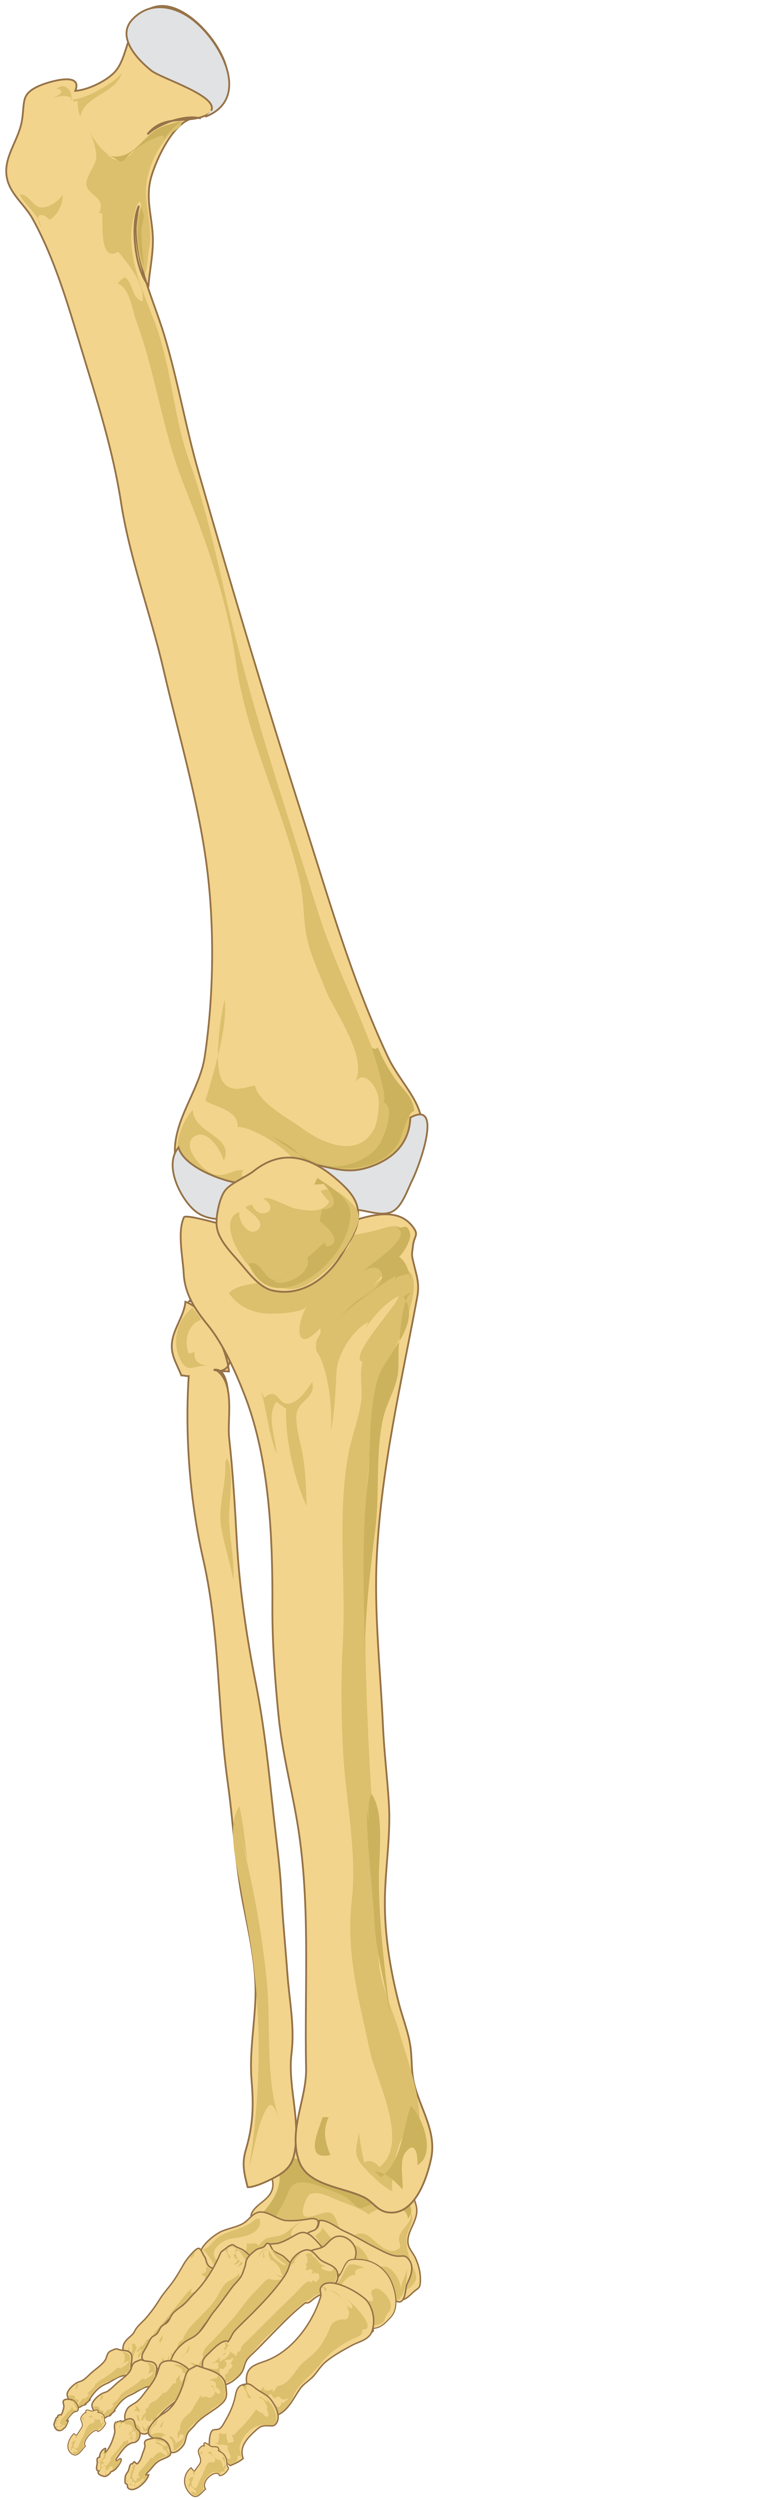 <svg width="136" height="445" viewBox="0 0 136 445" fill="none" xmlns="http://www.w3.org/2000/svg">
<path d="M60.3 404.873C63.296 406.034 66.481 407.1 69.409 408.364C70.32 408.759 70.692 409.667 71.82 409.305C72.654 409.039 73.31 408.138 73.972 407.666C74.604 407.215 74.762 407.111 74.824 406.216C74.924 404.773 74.555 403.231 73.957 401.923C73.573 401.081 72.778 400.298 72.643 399.364C72.306 397.042 74.681 395.204 74.104 392.672C73.637 390.616 72.604 389.575 70.967 388.372C66.135 384.821 60.8 383.477 54.985 382.387C52.434 381.908 50.384 382.788 48.755 385.133C47.432 387.038 48.958 387.732 48.494 389.57C47.972 391.641 45.641 392.21 44.821 393.906C44.301 394.984 45.404 395.541 45.938 396.281C46.623 397.229 46.475 398.202 47.026 399.136C48.167 401.073 50.671 401.313 52.699 401.895C55.276 402.633 57.795 403.9 60.3 404.873Z" fill="#F3D48C" stroke="#967348" stroke-width="0.261"/>
<path d="M71.077 398.063C71.032 398.216 71.008 398.374 71.01 398.532C71.021 399.593 71.772 399.937 70.617 400.474C68.46 401.474 66.543 398.138 64.866 397.639C63.234 397.153 62.842 398.745 61.278 397.643C60.077 396.796 60.065 394.578 58.989 393.952C57.837 393.279 55.039 395.224 54.129 394.377C53.42 393.718 54.561 390.946 55.178 390.592C56.434 389.875 58.66 391.016 59.891 391.539C61.596 392.265 64.222 393.01 65.624 394.176C66.335 393.562 67.245 393.293 68.05 392.844C66.971 392.378 64.995 392.405 64.135 391.678C63.255 390.935 63.535 390.033 61.964 389.432C60.838 388.998 59.528 388.882 58.446 388.459C57.554 388.108 56.72 387.318 55.716 387.229C53.66 387.045 50.846 387.986 50.019 389.737C49.305 391.25 49.069 392.923 48.18 394.378C47.868 394.89 47.295 395.276 47.306 395.86C47.313 396.187 47.976 396.461 48.095 396.753C48.327 397.331 48.072 397.299 48.083 397.851C48.099 398.698 47.631 399.245 48.409 399.978C49.129 400.658 50.356 400.681 51.298 400.82C52.377 400.978 53.283 401.308 54.321 401.624C55.934 402.11 57.334 402.944 58.825 403.678C60.496 404.498 62.538 405.116 64.343 405.676C66.305 406.283 68.236 406.844 70.177 407.522C71.672 408.043 72.76 407.691 73.764 406.309C74.573 405.2 73.66 404.013 73.235 402.901C72.718 401.548 72.322 400.096 72.338 398.65C72.364 396.338 74.725 394.969 72.32 393.04C74.577 394.849 71.573 396.345 71.077 398.063Z" fill="#DCC06D"/>
<path d="M66.796 388.628C68.523 389.37 75.18 391.697 72.62 394.938C72.544 393.648 71.442 393.033 70.276 392.768C70.738 389.245 65.143 393.353 63.968 392.991C63.338 392.798 62.296 391.563 61.681 391.177C60.892 390.68 60.005 390.293 59.129 389.974C57.467 389.369 55.284 388.31 53.472 388.472C51.87 388.615 51.644 389.478 51.051 390.839C50.656 391.738 50.168 392.685 49.673 393.536C49.276 394.22 48.68 395.4 47.828 395.614C47.432 395.714 45.516 394.923 45.868 394.642C48.238 392.739 51.249 388.17 48.949 385.251C49.585 384.876 50.833 383.997 51.602 383.956C52.222 383.924 52.49 384.26 53.183 384.375C55.053 384.689 55.794 384.443 57.536 385.261C60.516 386.659 63.758 387.322 66.796 388.628Z" fill="#CCB25C"/>
<path d="M49.313 401.966C47.536 403.153 45.481 403.741 43.395 404.237C41.75 404.628 39.719 405.758 38.001 405.175C36.356 404.618 35.365 402.386 35.693 400.835C35.97 399.522 38.26 397.666 39.523 397.136C40.683 396.649 41.97 396.447 43.091 395.871C44.049 395.379 44.588 394.459 45.469 393.976C47.224 393.012 49.199 395.141 50.978 395.256C52.252 395.338 53.723 395.189 54.951 394.973C56.065 394.777 56.983 394.955 56.545 396.167C56.236 397.024 55.052 398.782 54.278 399.281C53.698 399.655 52.947 399.62 52.303 399.917C51.213 400.421 50.296 401.309 49.313 401.966Z" fill="#F3D48C" stroke="#967348" stroke-width="0.261"/>
<path d="M46.235 395.034C46.839 397.586 43.057 398.258 41.246 398.467C39.808 398.632 37.393 400.229 38.242 401.869C38.863 403.072 41.012 402.851 42.03 402.311C43.578 401.489 43.948 400.788 43.933 399.247C44.671 399.643 45.518 398.892 46.017 399.709C46.343 399.34 46.98 398.569 47.54 398.396C48.92 397.968 49.782 398.249 51.01 397.328C51.977 396.603 52.81 395.595 54.102 395.391C52.914 395.578 50.691 397.713 52.534 398.512C51.649 399.25 50.273 399.374 49.285 400.058C48.094 400.879 46.887 401.755 45.355 401.901C44.026 402.028 42.487 401.96 41.351 402.744C40.942 403.025 40.351 404.397 39.782 403.511C38.524 403.917 38.4 403.708 37.841 402.71C37.371 401.873 36.827 401.058 36.092 400.401C37.269 400.121 37.705 399.174 38.505 398.481C39.406 397.703 40.809 397.24 41.946 396.877C42.978 396.55 43.879 396.16 44.764 395.582C45.387 395.175 45.596 394.583 46.509 395.144" fill="#DCC06D"/>
<path d="M61.045 397.03C61.142 397.081 61.237 397.126 61.331 397.167C63.273 398.009 65.036 399.18 66.935 400.109C68.091 400.676 69.267 401.397 70.513 401.563C71.57 401.702 72.007 401.249 72.693 402.078C73.849 403.47 73.131 405.13 72.463 406.534C72.135 407.223 72.252 409.896 70.914 409.734C70.328 409.665 70.018 408.6 69.506 408.303C68.84 407.919 68.023 408.019 67.277 408.019C65.587 408.019 65.14 406.798 64.197 405.69C63.257 404.587 62.384 403.403 61.266 402.446C59.991 401.355 58.724 401.536 57.312 400.848C56.095 400.255 55.37 398.603 54.723 397.514C55.179 397.169 55.826 397.132 56.265 396.74C56.781 396.276 56.697 395.848 56.868 395.242C58.25 395.09 59.809 396.399 61.045 397.03Z" fill="#F3D48C" stroke="#967348" stroke-width="0.261"/>
<path d="M66.942 406.803C68.047 407.568 69.22 408.238 70.328 409.022C70.993 409.494 70.877 409.561 71.392 408.839C72.276 407.59 72.556 405.207 72.39 403.761C72.292 405.247 71.204 406.378 71.437 407.92C71.415 406.47 70.62 404.642 69.331 403.765C68.753 403.371 68.206 403.477 67.533 403.366C66.938 403.266 66.712 402.944 66.072 403.169C65.566 402.081 64.643 400.007 63.292 399.704C62.52 399.53 61.709 399.784 60.896 399.586C59.915 399.344 59.151 398.671 58.573 397.93C58.464 397.792 57.346 396.443 57.346 396.479C57.315 397.335 56.541 397.509 56.09 398.037C56.776 398.666 56.99 399.565 57.65 400.134C58.808 401.131 60.603 401.488 61.96 402.234C64.062 403.386 65.063 405.505 66.942 406.803Z" fill="#DCC06D"/>
<path d="M50.627 403.901C48.944 404.229 45.583 400.624 47.496 399.588C47.934 399.353 49.041 399.437 49.576 399.279C50.404 399.034 51.163 398.636 51.889 398.224C53.141 397.51 53.911 396.911 55.251 397.867C55.869 398.305 57.751 400.242 57.743 400.872C55.159 401.107 53.276 403.383 50.627 403.901Z" fill="#F3D48C" stroke="#967348" stroke-width="0.261"/>
<path d="M48.126 401.931C47.871 401.901 47.856 401.67 47.875 401.488C48.073 401.6 48.287 401.535 48.442 401.409C48.337 401.635 48.09 401.813 48.192 402.086" fill="#DCC06D"/>
<path d="M57.449 405.358C56.11 405.523 55.077 403.514 54.795 402.58C54.317 400.991 54.83 400.673 56.483 400.294C58.019 399.941 57.987 399.379 59.1 398.501C60.77 397.187 63.092 398.864 63.346 400.601C63.668 402.805 61.148 404.652 59.289 405.447C58.397 405.83 58.192 405.362 57.435 405.413" fill="#F3D48C"/>
<path d="M57.449 405.358C56.11 405.523 55.077 403.514 54.795 402.58C54.317 400.991 54.83 400.673 56.483 400.294C58.019 399.941 57.987 399.379 59.1 398.501C60.77 397.187 63.092 398.864 63.346 400.601C63.668 402.805 61.148 404.652 59.289 405.447C58.397 405.83 58.192 405.362 57.435 405.413" stroke="#967348" stroke-width="0.261"/>
<path d="M56.388 404.045C56.133 404.067 56.063 403.847 56.038 403.664C56.257 403.732 56.451 403.624 56.573 403.47C56.523 403.71 56.324 403.936 56.487 404.182" fill="#DCC06D"/>
<path d="M70.224 407.772C70.636 409.44 70.648 411.357 69.525 412.5C68.59 413.453 67.881 414.367 66.431 414.452C66.686 415.161 65.989 415.296 65.473 415.149C64.739 414.938 63.889 413.965 63.124 413.35C62.247 412.649 61.724 412.322 61.102 411.321C60.255 409.96 59.465 408.537 58.604 407.187C59.456 406.512 60.02 405.618 60.602 404.74C61.04 404.084 61.314 403.067 61.878 402.526C62.395 402.028 63.306 402.148 64.075 402.186C66.546 402.303 68.567 403.824 69.564 405.911C69.817 406.441 70.055 407.085 70.224 407.772Z" fill="#F3D48C" stroke="#967348" stroke-width="0.197"/>
<path d="M66.369 409.434C66.224 409.901 65.879 409.356 65.66 409.528C65.489 409.663 65.558 410.54 65.471 410.787C65.094 410.304 65.141 409.529 65.236 409.098C64.803 408.891 64.696 409.388 64.979 409.709C64.95 409.779 64.874 409.879 64.83 409.929C64.597 409.789 64.475 409.759 64.388 409.46C64.246 409.718 64.372 410.061 64.282 410.327C64.62 410.453 64.761 409.139 65.345 410.183C65.774 410.956 64.822 411.168 64.674 411.638C64.416 411.657 64.22 411.848 63.997 411.963C63.931 411.725 63.848 411.47 63.757 411.222C63.445 411.917 63.837 412.831 64.231 413.56C64.549 414.149 65.448 415.247 65.966 414.66C66.164 414.438 65.973 414.151 66.257 414.007C66.512 413.878 67.01 413.882 67.306 413.783C68.013 413.554 68.361 413.352 68.572 412.566C68.762 411.862 69.415 411.499 69.572 410.765C69.788 409.764 68.736 408.297 67.915 407.746C67.493 407.463 67.091 407.199 66.582 407.445C65.501 407.967 66.585 408.741 66.369 409.434Z" fill="#DCC06D"/>
<path d="M59.63 406.749C59.99 406.302 60.44 405.877 60.503 405.794C60.992 405.18 61.474 403.478 62.146 403.141C62.78 402.823 64.267 403.357 64.841 403.643C64.112 403.738 62.665 403.94 63.33 404.968C62.206 404.525 60.098 407.071 60.292 408.109C60.224 407.747 60.246 407.342 60.208 406.955C60.22 407.06 59.679 407.906 59.534 407.899C58.892 407.854 59.197 407.285 59.63 406.749Z" fill="#DCC06D"/>
<path d="M30.707 406.244C29.943 407.291 29.085 408.21 28.388 409.33C27.608 410.58 26.865 411.587 25.926 412.669C25.403 413.273 24.742 413.79 24.28 414.421C24.039 414.75 23.899 415.146 23.634 415.45C23.34 415.792 22.988 416.026 22.677 416.349C21.905 417.153 21.837 417.661 21.906 418.466C21.933 418.765 21.923 419.226 22.045 419.434C22.155 419.628 22.459 419.534 22.55 419.734C22.629 419.904 22.478 420.077 22.49 420.29C22.512 420.709 22.527 421.205 22.715 421.475C22.993 421.879 23.619 421.954 24.172 421.748C26.021 421.06 26.296 418.513 27.103 416.784C28.14 414.556 30.031 412.7 31.604 411.178C33.154 409.676 34.445 408.568 35.948 407.898C36.829 407.503 38.573 405.273 38.312 404.187C38.197 403.724 37.654 403.733 37.358 403.521C37.025 403.279 36.806 402.897 36.691 402.39C36.608 402.023 36.544 401.861 36.344 401.583C36.105 401.259 35.77 400.242 35.378 400.192C34.818 400.122 33.232 402.126 32.802 402.85C32.107 404.023 31.514 405.136 30.707 406.244Z" fill="#F3D48C" stroke="#967348" stroke-width="0.261"/>
<path d="M22.21 418.188C22.255 419.128 23.123 418.174 22.897 417.454C23.069 417.857 23.044 418.802 22.71 419.43C22.374 419.345 22.016 418.694 22.18 418.099" fill="#DCC06D"/>
<path d="M36.741 407.27C37.392 406.569 38.255 404.807 37.934 404.242C37.775 403.961 37.407 403.953 37.186 403.729C37.075 403.617 36.923 403.521 36.825 403.397C36.689 403.231 36.673 402.92 36.512 402.787C36.537 403.022 37.002 403.442 36.64 403.817C36.696 403.987 36.777 404.121 36.622 404.368C36.424 404.683 36.178 404.647 36.057 404.551C35.757 405.245 36.528 404.874 36.51 405.405C36.499 405.71 36.242 406.241 36.155 406.571C36.055 406.938 36.042 407.37 35.852 407.732C35.503 407.54 34.983 407.753 34.501 407.98C34.004 408.214 33.78 408.248 34.143 407.424C33.883 407.238 31.785 410.001 31.365 410.518C30.312 411.809 29.282 413.144 28.195 414.372C27.887 414.722 27.624 414.977 27.36 415.406C27.169 415.718 26.925 416.259 26.581 416.411C26.44 416.474 26.336 416.314 26.282 416.345C26.077 416.461 25.907 416.836 25.743 417.068C25.55 417.342 25.275 417.8 25.12 417.579C25.132 417.536 25.146 417.48 25.151 417.459C24.908 417.791 24.667 418.219 24.364 418.365C24.378 418.557 24.486 418.672 24.629 418.716C24.696 418.446 24.895 418.306 25.069 418.112C25.24 418.331 25.111 418.552 24.894 418.846C24.732 419.066 24.731 418.82 24.609 419.192C24.541 419.404 24.596 419.669 24.635 419.8C24.842 419.463 25.013 419.05 25.315 418.856C25.421 418.993 25.28 419.465 25.142 419.734C24.873 420.255 24.583 420.365 24.241 420.593C24.439 420.691 24.869 420.769 24.253 421.152C23.614 421.549 23.35 420.823 23.491 420.162C23.658 419.383 24.075 418.555 24.373 417.765C24.312 417.721 24.164 417.707 24.13 417.63C24.104 417.571 24.134 417.334 24.101 417.301C23.975 417.18 23.674 417.233 23.475 417.158C23.487 417.621 23.626 417.821 23.514 418.371C23.42 418.839 23.242 419.329 23.137 419.798C23.028 420.286 22.732 420.994 22.938 421.31C23.255 421.791 24.312 421.73 25.071 420.951C25.803 420.203 26.203 418.691 26.541 417.779C27.527 415.109 29.285 413.508 31.062 411.601C31.785 410.825 32.485 410.068 33.249 409.444C33.87 408.935 34.443 408.397 35.066 408.125C35.615 407.882 36.172 407.883 36.741 407.27Z" fill="#DCC06D"/>
<path d="M34.01 401.886C33.728 401.487 34.468 400.962 34.777 400.823C34.669 401.128 34.129 402.15 33.976 401.87" fill="#DCC06D"/>
<path d="M39.166 401.239C38.387 403.046 37.361 404.866 36.115 406.463C35.674 407.029 35.114 407.677 34.594 408.184C33.94 408.818 33.38 409.598 32.689 410.205C32.115 410.71 31.416 411.094 30.884 411.655C30.456 412.104 30.299 412.662 29.963 413.144C29.615 413.642 29.247 413.658 28.809 414.042C28.402 414.401 28.266 415.095 27.859 415.463C27.458 415.827 27.128 415.785 26.8 416.314C26.451 416.877 26.201 417.534 25.846 418.109C25.384 418.86 24.936 419.683 25.627 420.231C26.582 420.991 28.43 421.169 28.63 422.643C28.773 422.52 28.907 422.432 28.987 422.222C29.6 422.386 29.609 422.324 30.253 421.849C30.633 421.569 31.371 421.297 31.622 420.93C31.919 420.501 31.872 419.939 32.152 419.481C32.489 418.93 33.079 418.566 33.42 418.012C33.591 417.733 33.602 417.325 33.863 417.076C34.137 416.816 34.354 416.898 34.634 416.572C34.988 416.164 35.236 415.493 35.547 415.031C37.36 412.341 39.715 409.53 42.682 408.144C43.519 407.753 44.809 407.673 45.523 406.996C46.019 406.525 46.795 404.562 46.597 404.005C46.503 403.74 46.118 403.699 45.881 403.526C45.549 403.281 45.36 402.869 45.156 402.519C44.656 401.659 44.085 401.042 43.251 400.494C42.844 400.224 42.338 400.122 41.931 399.855C41.584 399.63 41.507 399.451 41.019 399.655C40.674 399.798 40.132 400.275 39.81 400.503C39.46 400.751 39.356 400.796 39.166 401.239Z" fill="#F3D48C" stroke="#967348" stroke-width="0.261"/>
<path d="M28.805 419.362C28.837 419.658 29.088 419.867 29.196 420.133C29.265 420.305 29.286 420.478 29.397 420.619C29.429 420.346 29.637 420.361 29.784 420.142C29.99 419.835 29.935 419.479 30.016 419.158C30.109 419.493 30.133 419.855 30.058 420.228C30.231 420.104 30.368 419.888 30.584 419.85C30.745 419.413 30.215 419.208 30.443 418.75C30.779 419.307 31.149 419.027 31.364 418.481C31.552 418.003 31.597 417.249 31.961 416.845C32.127 416.659 32.238 416.696 32.423 416.55C32.752 416.293 32.574 416.233 32.692 415.983C33.262 414.757 34.313 413.67 35.27 412.705C36.39 411.576 37.741 410.276 38.572 408.936C39.144 408.014 39.598 406.763 40.498 406.159C41.143 405.725 42.378 405.255 42.566 404.429C42.488 404.879 42.701 405.376 42.775 405.794C42.85 406.216 42.779 407.1 43.379 406.945C44.02 406.778 44.515 405.5 44.587 404.97C44.647 404.541 44.596 403.88 44.313 403.595C44.601 403.746 44.752 403.227 44.68 403.016C44.512 402.524 44.139 403.078 43.996 403.422C43.869 403.357 43.781 403.242 43.745 403.098C44.235 402.668 43.529 401.997 43.323 401.733C43.135 401.49 42.505 400.157 42.095 400.67C41.729 401.128 42.31 402.045 42.537 402.291C42.628 402.391 42.731 402.536 42.836 402.616C42.899 402.662 43.144 402.695 43.172 402.77C43.331 403.19 42.292 403.366 42.114 403.689C42.372 403.353 42.65 403.019 42.885 402.671C42.837 402.621 42.774 402.567 42.704 402.551C42.395 402.634 42.06 403.229 41.75 403.108C41.719 402.833 41.936 402.812 42.106 402.612C42.386 402.288 42.229 402.267 42.355 401.984C42.209 401.979 42.027 402.046 41.89 402.167C41.868 401.812 41.568 401.653 41.546 401.325C42.031 401.296 41.85 400.871 41.869 400.663C41.887 400.451 42.022 400.467 41.941 400.249C41.879 400.078 41.672 400.008 41.52 399.96C41.171 399.849 40.572 399.951 40.471 400.48C40.386 400.92 40.83 401.484 41.057 401.775C40.719 402.147 40.494 401.867 40.744 401.484C40.433 401.561 40.559 401.221 40.462 401.03C40.384 400.874 40.149 400.82 40.166 400.594C40.203 400.115 41.079 399.752 41.466 399.661C42.093 400.609 43.464 400.59 44.153 401.409C44.474 401.792 44.439 402.26 44.619 402.67C44.814 403.115 45.557 403.46 45.951 403.726C46.468 404.076 46.313 404.371 46.093 405.048C45.926 405.569 45.728 406.277 45.358 406.73C44.941 407.237 44.141 407.417 43.581 407.615C42.934 407.846 42.314 408.127 41.697 408.487C40.554 409.154 39.51 410.008 38.609 411.006C37.778 411.924 36.953 412.853 36.215 413.844C35.854 414.326 35.46 414.845 35.189 415.376C34.976 415.796 34.883 416.259 34.489 416.592C34.168 416.863 33.681 416.774 33.406 417.101C33.101 417.462 33.411 417.924 32.941 418.264C32.838 418.336 32.47 418.54 32.381 418.437C32.243 418.281 32.75 417.879 32.816 417.7C32.923 417.414 32.957 417.35 32.67 417.395C32.344 417.448 32.385 417.641 32.205 417.833C31.88 418.177 31.508 418.577 31.659 419.077C31.718 419.025 31.815 419.006 31.885 418.931C31.9 419.032 31.926 419.14 31.939 419.23C31.557 419.699 31.768 420.287 31.505 420.709C31.233 421.149 30.434 421.231 30.02 421.531C29.55 421.875 29.353 422.116 28.857 421.961C28.381 421.815 28.281 421.208 28.233 420.743C28.26 421.01 28.723 420.682 28.787 420.57C28.944 420.296 28.797 419.647 28.805 419.362Z" fill="#DCC06D"/>
<path d="M28.64 416.976C27.985 416.815 28.673 416.088 28.929 415.691C29.024 416.179 28.843 416.587 28.492 417.013" fill="#DCC06D"/>
<path d="M47.639 399.298C47.313 399.304 47.239 399.715 47.059 399.855C46.55 400.251 46.115 400.094 45.577 400.47C45.041 400.847 44.16 401.601 43.898 402.206C43.741 402.568 43.741 403.034 43.606 403.417C43.395 404.017 43.193 404.778 42.831 405.331C42.442 405.926 41.818 406.488 41.374 407.067C40.274 408.504 39.275 410.002 38.134 411.401C37.024 412.761 36.335 414.437 34.927 415.623C34.258 416.186 33.51 416.39 32.838 416.911C32.018 417.549 31.24 418.329 30.79 419.244C30.561 419.706 30.189 420.525 30.264 420.973C30.364 421.577 31.551 421.84 31.984 422.158C32.829 422.777 34.468 425.261 35.602 423.196C35.658 423.362 35.818 423.39 35.918 423.509C36.444 423.175 37.146 422.173 37.393 421.713C37.566 421.4 37.811 421.059 37.959 420.807C38.135 420.501 38.106 420.138 38.238 419.808C38.539 419.053 39.232 418.534 39.788 417.969C41.149 416.587 42.4 415.024 43.64 413.541C44.761 412.199 45.994 411.071 47.201 409.835C47.797 409.227 48.247 408.823 49.007 408.423C49.723 408.047 50.494 407.735 51.099 407.152C51.618 406.65 52.26 405.81 52.495 405.176C52.638 404.79 52.955 403.655 52.773 403.349C52.711 403.245 52.246 403.172 52.12 403.097C51.879 402.954 51.71 402.793 51.493 402.602C51.131 402.281 50.759 401.851 50.388 401.583C49.876 401.218 49.221 401.035 48.71 400.661C48.33 400.383 48.152 399.289 47.639 399.298Z" fill="#F3D48C" stroke="#967348" stroke-width="0.261"/>
<path d="M32.303 420.78C32.7 420.877 33.378 421.087 33.497 421.508C33.25 421.412 32.563 421.123 32.843 421.671C32.991 421.958 33.256 422.226 33.455 422.473C33.583 422.629 33.917 423.174 34.205 423.126C34.538 423.074 34.6 422.166 34.594 421.919C34.585 421.434 34.34 420.745 33.827 420.627C34.272 420.286 35.061 421.1 35.274 421.371C35.335 421.174 35.333 420.955 35.412 420.761C35.538 420.449 35.825 420.238 36.004 419.959C36.178 419.688 36.112 419.606 36.077 419.361C36.032 419.054 36.139 418.773 36.277 418.461C36.68 417.553 37.479 417.067 38.128 416.347C38.726 415.684 39.344 415.029 39.946 414.361C40.479 413.77 41.023 413.18 41.547 412.579C42.662 411.301 43.546 409.869 44.708 408.614C45.269 408.012 45.835 407.422 46.411 406.832C46.76 406.478 47.162 405.973 47.603 405.727C47.946 405.538 48.17 405.723 48.491 405.776C49.12 405.881 49.753 405.858 50.421 405.633C50.223 405.422 49.87 405.34 49.622 405.177C49.442 405.058 49.281 404.908 49.089 404.813C49.555 404.826 49.934 405.314 50.45 405.154C50.087 404.803 50.037 404.555 49.9 404.074C49.679 403.297 49.04 402.796 48.452 402.319C48.436 402.347 48.406 402.388 48.389 402.417C48.188 402.338 48 401.847 47.912 401.665C47.809 401.452 47.854 401.254 47.843 401.019C47.832 400.801 47.703 400.403 47.385 400.505C46.841 400.678 47.002 401.551 47.095 401.85C46.766 402.031 46.776 401.437 46.828 401.246C46.892 401.003 47.085 400.676 47.264 400.473C46.86 400.309 46.264 401.455 46.078 401.714C46.096 401.337 46.523 400.668 46.877 400.426C47.289 400.144 47.177 400.492 47.459 400.604C47.899 400.312 48.339 401.459 48.543 401.684C48.823 401.993 49.102 402.276 49.451 402.514C49.773 402.73 50.391 403.289 50.864 403.185C50.765 402.872 50.395 402.737 50.154 402.549C49.839 402.305 49.538 402.032 49.247 401.764C48.763 401.324 48.414 400.656 48.095 400.082C48.382 400.291 48.597 400.569 48.846 400.817C49.212 401.185 49.674 401.446 50.111 401.722C50.758 402.129 51.313 402.628 51.869 403.151C51.987 403.262 52.102 403.418 52.259 403.486C52.28 403.495 52.455 403.518 52.455 403.518C52.61 403.693 52.427 403.84 52.376 404.128C52.354 404.256 52.443 404.661 52.353 404.763C52.236 404.896 51.636 404.886 51.478 404.839C51.647 404.908 51.798 405.039 51.925 405.156C51.633 405.305 51.263 405.244 50.959 405.283C51.255 405.422 51.47 405.774 51.822 405.795C51.68 406.092 51.364 406.454 51.142 406.738C50.984 406.937 50.943 407.044 50.704 407.153C50.487 407.253 50.258 407.291 50.041 407.419C49.586 407.687 49.101 408.015 48.672 408.326C48.251 408.632 47.819 408.873 47.425 409.225C46.247 410.289 45.084 411.293 44.052 412.506C43.525 413.124 42.975 413.718 42.449 414.335C41.84 415.049 41.4 415.877 40.785 416.591C40.384 417.06 39.939 417.479 39.484 417.901C38.744 418.588 38.015 419.212 37.894 420.176C37.854 420.487 37.834 420.605 37.666 420.858C37.442 421.193 37.319 421.507 37.112 421.855C36.866 422.266 36.323 423.08 35.858 423.257C35.543 423.377 35.591 423.036 35.316 423.219C35.152 423.329 35.097 423.635 34.932 423.781C34.736 423.953 34.524 423.999 34.314 423.927C33.965 423.808 33.585 423.377 33.288 423.154C32.7 422.714 32.175 422.21 31.589 421.768C31.419 421.64 31.262 421.49 31.092 421.381C30.947 421.29 30.498 421.121 30.843 420.902C31.196 420.677 31.972 420.698 32.303 420.78Z" fill="#DCC06D"/>
<path d="M32.526 419.702C32.353 419.26 32.908 419.103 33.046 418.741C33.297 418.818 33.514 417.759 33.649 417.524C33.788 417.812 33.603 418.435 33.412 418.755C33.016 418.779 32.647 419.192 32.526 419.548" fill="#DCC06D"/>
<path d="M51.953 402.262C51.546 402.917 51.44 403.694 51.084 404.377C50.626 405.258 50.025 406.022 49.4 406.821C48.106 408.477 46.771 409.865 45.282 411.394C44.16 412.549 42.921 413.657 41.842 414.832C41.25 415.478 41.138 416.126 40.601 416.804C39.784 416.275 38.101 417.946 37.441 418.608C36.956 419.096 36.319 419.604 36.129 420.184C35.973 420.656 35.988 422.168 36.205 422.518C36.61 423.168 37.763 423.298 38.454 423.659C38.886 423.884 39.263 424.53 39.828 424.5C40.731 424.454 41.784 423.629 42.462 422.965C43.557 421.894 43.287 421.307 43.859 420.206C44.154 419.639 45.082 418.865 45.562 418.385C46.55 417.4 47.498 416.408 48.475 415.415C50.365 413.491 52.216 411.561 54.405 409.862C54.988 410.111 55.429 409.483 55.963 409.095C56.646 408.603 57.396 408.281 58.13 407.909C58.968 407.489 58.824 407.594 59.378 406.864C59.987 406.064 60.186 405.86 60.135 404.944C60.054 403.421 58.669 403.175 57.417 402.488C56.534 402.003 56.094 400.91 55.115 400.536C54.163 400.175 52.583 401.251 51.953 402.262Z" fill="#F3D48C" stroke="#967348" stroke-width="0.261"/>
<path d="M40.024 417.047C40.05 417.319 40.335 417.824 39.802 418.02C39.87 418.082 39.923 418.297 40.16 418.269C40.321 417.978 40.555 417.694 40.703 417.396C40.411 417.347 40.519 416.941 40.102 417.038" fill="#DCC06D"/>
<path d="M39.648 419.086C39.829 418.997 39.992 418.881 40.093 418.727C40.317 419.022 39.814 419.341 39.617 419.054" fill="#DCC06D"/>
<path d="M46.695 416.69C47.581 415.772 48.555 414.898 49.503 414.034C50.411 413.204 51.271 412.333 52.168 411.493C52.483 411.199 52.779 410.89 53.097 410.598C53.401 410.322 53.743 410.097 54.045 409.827C54.288 409.611 54.409 409.542 54.714 409.488C55.159 409.411 55.257 409.19 55.616 408.916C56.739 408.059 58.033 408.047 59.024 406.941C59.919 405.944 60.522 403.998 59.147 403.696C59.41 403.759 59.418 404 59.136 404.176C58.772 404.405 58.128 404.183 57.85 404.093C57.703 404.047 57.132 403.87 57.232 403.634C57.356 403.342 57.967 403.421 58.197 403.329C57.108 403.394 56.639 402.52 56.174 401.907C56.055 401.748 55.831 401.749 55.698 401.625C55.584 401.516 55.645 401.278 55.529 401.188C55.347 401.05 54.645 400.954 54.51 401.295C54.356 401.681 55.052 401.766 54.6 402.255C55.014 402.22 54.673 402.876 54.399 402.982C54.436 403.134 54.594 403.212 54.615 403.384C54.637 403.567 54.44 403.693 54.441 403.841C54.443 404.261 54.887 404.125 55.21 403.826C55.308 403.949 55.58 404.027 55.633 404.164C55.731 404.405 55.509 404.557 55.371 404.85C55.526 404.814 56.466 404.08 56.069 404.785C56.672 404.211 56.964 405.127 56.807 405.529C56.735 405.713 56.427 406.144 56.18 406.173C56.01 406.191 55.867 405.926 55.764 405.839C55.602 406.021 55.41 406.25 55.157 406.339C55.191 406.249 55.154 406.122 55.187 406.031C54.417 406.051 53.253 407.496 52.726 408.023C51.263 409.496 49.749 410.921 48.279 412.394C46.89 413.786 45.471 415.17 44.093 416.556C43.741 416.909 43.12 417.38 42.944 417.804C42.835 418.065 42.961 418.593 42.327 418.627C42.175 418.815 42.245 419.278 41.944 419.322C41.657 419.362 41.876 418.782 41.389 418.963C41.426 418.925 41.467 418.836 41.514 418.785C41.263 418.925 41.197 418.656 40.991 418.594C40.974 418.615 40.887 418.678 40.862 418.703C40.901 418.738 40.931 418.794 40.964 418.835C40.687 419.138 39.995 420.17 39.558 419.997C39.552 420.445 38.924 420.336 39.018 419.947C39.098 419.927 39.179 419.879 39.265 419.871C39.161 419.804 39.088 419.726 39.028 419.626C38.83 419.849 38.048 420.751 37.772 420.466C37.771 420.614 37.826 420.674 37.99 420.642C38.085 420.624 38.192 420.521 38.295 420.495C38.411 420.467 38.515 420.5 38.608 420.523C38.865 420.586 39.103 420.777 38.757 421.043C38.843 421.143 39.019 421.346 38.891 421.514C38.685 421.784 38.066 421.669 37.852 421.651C37.402 421.611 36.974 421.469 36.495 421.539C36.637 422.373 37.092 422.965 37.761 423.45C38.108 423.702 38.496 423.86 38.957 423.955C39.153 423.995 39.38 424.057 39.611 424C39.562 423.554 39.133 423.253 39.113 422.771C39.106 422.62 39.15 422.451 39.141 422.303C39.134 422.184 38.991 421.83 39.097 421.698C39.319 421.42 39.536 421.781 39.705 421.731C39.832 421.695 39.826 421.602 39.897 421.511C40.029 421.33 40.192 421.212 40.357 421.054C40.154 420.962 40.365 420.673 40.314 420.51C40.281 420.405 40.002 420.39 40.035 420.246C40.105 419.951 40.854 420.02 41.015 420.02C41.088 419.88 41.313 419.658 41.474 419.72C41.698 419.807 41.057 420.684 40.96 420.897C41.281 420.568 41.464 421.092 41.287 421.339C41.183 421.484 40.704 421.947 40.55 421.845C40.676 421.957 40.766 422.029 40.652 422.218C40.538 422.402 40.2 422.606 40.002 422.707C40.21 423.098 39.908 423.795 39.788 424.267C40.641 424.014 41.59 423.487 42.324 422.903C42.842 422.489 43.063 421.933 43.214 421.41C43.29 421.143 43.336 420.876 43.434 420.609C43.535 420.324 43.735 420.092 43.925 419.829C44.17 419.489 44.442 419.162 44.745 418.852C45.28 418.306 45.746 417.725 46.255 417.164C46.399 417.005 46.545 416.848 46.695 416.69Z" fill="#DCC06D"/>
<path d="M51.618 403.532C51.886 403.078 51.916 402.64 52.181 402.203C52.506 401.667 53.262 401.215 53.798 400.921C53.472 401.13 51.912 402.562 52.548 402.726C52.233 402.834 51.853 403.033 51.807 403.37" fill="#DCC06D"/>
<path d="M45.149 421.105C45.841 420.695 46.739 420.466 47.659 420.096C52.304 418.23 55.783 413.163 57.085 408.769C57.239 408.252 56.851 407.706 57.074 407.239C58.308 404.655 64.552 408.342 65.485 409.75C66.49 411.262 66.793 413.2 66.257 414.864C65.723 416.519 63.992 416.725 62.579 417.499C60.997 418.367 59.082 419.403 57.751 420.609C56.88 421.396 56.308 422.502 55.458 423.289C54.745 423.944 53.993 424.378 53.402 425.218C52.22 426.898 51.421 428.875 49.545 429.808C48.445 430.354 47.943 429.469 46.747 428.671C45.174 427.62 43.759 425.165 43.859 423.354C43.927 422.162 44.425 421.534 45.149 421.105Z" fill="#F3D48C" stroke="#967348" stroke-width="0.261"/>
<path d="M46.246 427.062C46 426.972 44.786 426.103 45.032 425.779C44.213 426.848 48.148 429.598 49.053 429.718C49.595 429.791 50.148 429.229 50.517 428.936C51.876 427.868 52.132 425.996 53.285 424.729C54.579 423.31 55.989 422.122 57.182 420.585C58.444 418.956 60.77 417.279 62.691 416.384C63.544 415.987 64.691 415.762 64.466 414.642C67.445 414.769 62.707 409.734 61.725 409.29C62.206 409.682 62.838 410.211 62.695 410.908C61.005 410.584 60.82 407.486 58.321 407.715C59.942 407.567 62.386 410.583 62.122 411.942C61.849 413.342 61.282 412.637 60.336 412.933C59.11 413.316 59.011 413.662 58.49 414.945C58.085 415.935 57.498 416.849 56.919 417.702C55.953 419.12 54.436 419.89 53.348 421.169C52.371 422.317 51.536 423.936 50.101 424.536C49.902 424.62 49.516 424.618 49.35 424.751C48.993 425.042 48.968 425.623 48.522 425.819C48.552 425.633 48.579 425.409 48.589 425.239C48.14 425.492 46.568 425.908 47.089 424.722C46.677 425.165 46.066 425.467 46.272 426.315C46.557 426.294 46.863 426.254 47.14 426.175C47.211 426.65 47.648 426.619 47.986 426.727C47.933 426.679 47.843 426.536 47.778 426.472C47.823 426.23 48.004 426.133 48.241 426.158C48.418 426.374 48.634 426.79 48.877 426.857C49.159 426.932 49.332 426.51 49.6 426.567C49.8 426.609 49.989 426.954 50.211 427.039C50.579 427.181 51.038 426.96 51.36 426.931C51.285 427.1 50.86 427.344 50.734 427.44C50.567 427.561 50.49 427.959 50.156 427.586C50.082 428.139 49.591 429.027 49.031 427.973C49.1 428.333 49.326 428.922 48.934 429.002C48.436 428.48 47.886 427.92 47.724 427.241C47.217 427.046 46.762 427.248 46.246 427.062Z" fill="#DCC06D"/>
<path d="M57.234 407.168C57.636 407.048 57.853 407.65 57.888 407.996C57.995 407.783 58.094 407.577 58.147 407.335C57.891 407.176 57.58 407.048 57.305 407.038" fill="#DCC06D"/>
<path d="M13.296 428.23C12.804 427.691 11.69 426.759 12.005 425.888C12.241 425.24 12.985 424.545 13.61 424.164C13.992 423.932 14.443 423.89 14.812 423.639C15.393 423.244 15.936 422.633 16.479 422.172C17.265 421.507 18.627 420.614 18.919 419.672C19.019 419.357 19.106 418.984 19.359 418.711C19.496 418.565 19.653 418.471 19.84 418.398C20.072 418.308 20.272 418.194 20.499 418.122C20.84 418.013 21.044 418.205 21.328 418.267C21.786 418.368 22.267 418.345 22.713 418.5C23.063 418.622 23.287 418.841 23.408 419.177C23.61 419.74 23.375 420.362 23.33 420.958C23.284 421.588 23.557 422.164 22.775 422.657C22.358 422.919 21.96 422.833 21.523 422.965C20.657 423.221 19.833 423.918 18.976 424.276C17.479 424.9 16.812 425.8 15.957 427.026C15.919 427.049 15.889 427.078 15.868 427.113C15.916 427.137 15.96 427.162 16.008 427.183C15.743 427.434 15.438 427.66 15.177 427.912C15.211 427.936 15.241 427.917 15.277 427.94C15.089 428.126 14.928 428.057 14.736 428.147C14.558 428.229 14.405 428.378 14.224 428.445C13.704 428.635 13.538 428.495 13.296 428.23Z" fill="#F3D48C" stroke="#967348" stroke-width="0.261"/>
<path d="M13.281 425.242C13.673 425.078 13.412 424.481 13.774 424.372C14.224 424.234 13.681 425.458 13.223 425.246" fill="#DCC06D"/>
<path d="M12.289 426.595C12.249 426.546 12.229 426.477 12.23 426.413C12.472 426.3 13.055 426.333 13.222 426.5C13.366 426.645 13.285 426.876 13.474 427.019C13.586 427.106 13.948 427.1 13.994 427.192C14.096 427.397 13.635 427.896 13.747 428.181C13.939 428.024 14.938 426.381 15.139 427.052C15.243 426.781 15.585 426.638 15.713 426.386C15.79 426.235 15.89 426.228 15.728 426.105C15.642 426.04 15.581 426.016 15.444 426.101C15.855 425.658 16.539 425.261 16.833 424.742C16.923 424.586 16.864 424.513 17.065 424.312C17.418 423.961 17.94 423.639 18.357 423.359C19.056 422.888 19.927 422.394 20.525 421.804C20.729 421.606 20.785 421.368 21.159 421.449C21.365 421.494 21.41 421.714 21.637 421.417C21.618 421.448 21.601 421.48 21.585 421.514C21.759 421.327 21.961 421.273 22.171 421.142C22.522 420.924 22.788 420.567 22.971 420.231C22.683 420.261 22.018 420.493 21.874 420.751C22.406 419.802 22.315 419.124 21.67 418.48C22.004 418.736 22.571 418.678 22.879 418.988C23.081 419.192 23.194 419.484 23.182 419.791C23.164 420.112 23.112 420.458 23.088 420.796C23.045 421.415 23.346 422.032 22.665 422.535C22.769 422.23 22.436 422.267 22.255 422.48C22.331 422.531 22.437 422.574 22.536 422.6C22.348 422.767 21.948 422.72 21.701 422.791C21.393 422.879 21.149 423.025 20.867 423.175C20.514 423.359 20.149 423.504 19.788 423.667C19.323 423.879 18.79 424.017 18.352 424.258C17.431 424.762 16.709 425.603 16.117 426.406C16.022 426.537 15.824 426.7 15.784 426.846C15.737 427.031 15.928 426.998 15.767 427.222C15.681 427.34 15.51 427.396 15.375 427.506C15.165 427.679 15.004 427.923 14.823 428.108C14.561 427.881 14.314 428.259 14.009 428.341C13.618 428.444 13.509 428.295 13.362 428.05C13.028 427.489 12.403 427.006 12.224 426.464" fill="#DCC06D"/>
<path d="M17.708 430.182C17.218 429.643 16.103 428.711 16.418 427.84C16.654 427.194 17.399 426.497 18.023 426.116C18.404 425.885 18.857 425.843 19.225 425.593C19.805 425.197 20.349 424.586 20.893 424.125C21.678 423.46 23.039 422.566 23.333 421.624C23.431 421.309 23.518 420.937 23.773 420.663C23.908 420.517 24.066 420.424 24.252 420.35C24.486 420.26 24.684 420.145 24.913 420.073C25.253 419.965 25.456 420.158 25.74 420.219C26.199 420.32 26.679 420.295 27.126 420.45C27.475 420.572 27.699 420.792 27.822 421.128C28.023 421.69 27.787 422.313 27.744 422.909C27.697 423.539 27.971 424.114 27.188 424.607C26.771 424.871 26.374 424.784 25.936 424.915C25.07 425.173 24.247 425.869 23.39 426.226C21.892 426.85 21.226 427.751 20.37 428.977C20.333 428.998 20.303 429.028 20.282 429.065C20.33 429.087 20.375 429.112 20.423 429.135C20.157 429.383 19.852 429.611 19.591 429.863C19.625 429.888 19.655 429.869 19.691 429.89C19.503 430.077 19.343 430.007 19.15 430.097C18.973 430.179 18.82 430.328 18.638 430.397C18.116 430.589 17.95 430.447 17.708 430.182Z" fill="#F3D48C" stroke="#967348" stroke-width="0.261"/>
<path d="M17.693 427.196C18.086 427.029 17.824 426.433 18.186 426.323C18.637 426.186 18.094 427.41 17.636 427.198" fill="#DCC06D"/>
<path d="M16.7 428.546C16.661 428.497 16.64 428.429 16.641 428.364C16.883 428.251 17.467 428.285 17.633 428.452C17.776 428.596 17.697 428.827 17.886 428.971C17.999 429.057 18.359 429.052 18.405 429.144C18.508 429.35 18.046 429.848 18.16 430.133C18.352 429.976 19.349 428.332 19.55 429.005C19.654 428.732 19.996 428.59 20.124 428.339C20.201 428.187 20.302 428.18 20.14 428.057C20.053 427.991 19.992 427.968 19.854 428.053C20.265 427.609 20.95 427.213 21.245 426.693C21.333 426.537 21.276 426.464 21.476 426.264C21.828 425.914 22.351 425.592 22.768 425.311C23.467 424.838 24.337 424.346 24.936 423.757C25.14 423.557 25.197 423.319 25.57 423.4C25.775 423.445 25.82 423.666 26.047 423.368C26.027 423.4 26.011 423.432 25.993 423.465C26.169 423.277 26.371 423.224 26.581 423.095C26.933 422.876 27.198 422.518 27.382 422.184C27.092 422.212 26.427 422.446 26.284 422.702C26.816 421.754 26.725 421.077 26.08 420.431C26.413 420.688 26.982 420.629 27.289 420.94C27.491 421.143 27.605 421.436 27.592 421.743C27.575 422.065 27.521 422.411 27.498 422.747C27.455 423.368 27.756 423.984 27.076 424.488C27.179 424.181 26.846 424.221 26.665 424.433C26.742 424.482 26.848 424.529 26.945 424.552C26.757 424.719 26.358 424.671 26.111 424.742C25.804 424.831 25.559 424.977 25.276 425.126C24.924 425.312 24.56 425.455 24.199 425.618C23.733 425.831 23.199 425.968 22.761 426.21C21.842 426.713 21.119 427.555 20.526 428.358C20.432 428.488 20.233 428.651 20.194 428.798C20.146 428.983 20.337 428.95 20.176 429.173C20.089 429.291 19.917 429.347 19.785 429.457C19.574 429.63 19.413 429.874 19.232 430.061C18.971 429.832 18.723 430.213 18.419 430.293C18.028 430.395 17.918 430.247 17.771 430.002C17.437 429.44 16.811 428.957 16.633 428.417" fill="#DCC06D"/>
<path d="M22.747 428.645C23.029 428.251 23.802 427.905 24.23 427.588C24.934 427.071 25.417 426.344 25.937 425.669C26.486 424.958 27.049 424.281 27.482 423.496C27.843 422.841 28.086 422.173 28.286 421.458C28.429 420.957 28.596 420.579 29.149 420.371C30.663 419.805 32.61 420.707 33.656 421.85C34.548 422.829 35.201 424.975 34.053 425.868C33.726 426.124 33.149 426.262 32.773 426.458C32.137 426.793 31.567 427.189 31.02 427.635C30.187 428.312 29.327 428.956 28.628 429.766C28.139 430.334 27.868 430.745 27.765 431.456C27.669 432.107 27.67 432.332 27.016 432.639C26.52 432.871 26.154 433.286 25.614 433.246C24.847 433.189 24.55 432.681 24.029 432.185C23.618 431.793 23.103 431.619 22.677 431.279C21.85 430.618 22.256 429.329 22.747 428.645Z" fill="#F3D48C" stroke="#967348" stroke-width="0.261"/>
<path d="M24.814 431.949C24.934 432.095 25.097 432.417 24.846 432.496C24.922 432.592 25.013 432.713 24.992 432.824C24.518 432.55 24.343 432.247 24.023 431.841C23.83 431.595 23.01 431.455 22.955 431.236C22.943 431.184 23.796 431.323 23.86 431.341C24.223 431.45 24.578 431.661 24.814 431.949Z" fill="#DCC06D"/>
<path d="M24.041 429.154C23.824 428.842 24.135 428.94 24.218 428.727C24.301 428.519 24.009 428.385 24.096 428.172C24.415 428.235 25.238 429.195 24.747 429.298C24.542 429.34 24.58 429.146 24.491 429.115C24.333 429.063 24.154 429.227 24.041 429.154Z" fill="#DCC06D"/>
<path d="M24.419 429.924C24.427 429.866 24.456 429.833 24.506 429.821C24.773 430.025 24.665 430.436 24.889 430.684C24.91 430.676 24.929 430.67 24.949 430.669C24.852 430.779 24.843 430.954 24.728 431.043C24.5 430.8 24.255 430.076 24.432 429.812" fill="#DCC06D"/>
<path d="M25.448 432.103C25.37 432.016 25.31 431.893 25.325 431.793C25.338 431.701 25.907 432.442 25.933 432.461C26.04 432.145 26.196 431.862 26.47 431.614C26.458 431.678 26.5 431.76 26.497 431.821C26.832 431.832 27.288 431.418 27.285 431.092C27.282 430.905 27.034 430.529 26.807 430.629C26.789 430.627 26.788 430.626 26.805 430.624C27.351 430.842 26.322 431.328 26.321 430.7C26.243 430.957 26.086 430.842 25.961 430.681C25.746 430.404 25.913 430.22 26.054 429.949C25.904 430.108 25.726 430.247 25.596 430.42C25.482 430.569 25.449 430.87 25.293 430.94C24.988 430.539 25.497 429.663 25.942 429.529C25.897 429.374 25.97 429.223 26.067 429.104C25.929 429.035 25.885 428.876 25.903 428.746C26.309 428.767 26.355 428.5 26.501 428.213C26.684 427.854 26.844 427.653 27.237 427.523C27.992 427.272 28.555 426.38 29.109 425.855C29.448 426.038 29.759 425.655 29.908 425.454C30.236 425.008 30.603 424.518 31.015 424.136C31.098 424.295 31.235 424.279 31.329 424.145C31.421 424.012 31.31 423.862 31.313 423.716C31.321 423.513 31.33 423.566 31.45 423.414C31.577 423.253 31.909 422.8 32.084 422.755C32.007 423.026 31.919 423.528 32.126 423.783C32.372 424.082 32.497 423.698 32.672 423.498C32.802 423.349 33.04 423.236 33.141 423.102C33.321 422.869 33.053 422.606 32.842 422.45C32.76 422.387 32.636 422.367 32.568 422.302C32.441 422.181 32.528 422.272 32.483 422.139C32.465 422.083 32.495 421.967 32.461 421.873C32.427 421.78 32.326 421.662 32.257 421.588C31.986 421.289 31.609 421.284 31.289 421.098C31.125 421.003 31.096 420.85 30.958 420.746C31.435 420.933 31.984 420.872 32.441 421.123C33.004 421.433 33.452 421.956 33.786 422.468C34.173 423.066 34.3 423.606 34.33 424.271C34.342 424.517 34.468 424.949 34.325 425.161C34.271 425.048 34.204 424.934 34.147 424.827C33.973 424.827 33.847 425.032 33.847 425.181C33.849 425.234 33.966 425.28 33.967 425.365C33.968 425.395 33.849 425.52 33.829 425.541C33.751 425.628 33.843 425.616 33.704 425.68C33.599 425.729 33.418 425.72 33.289 425.775C32.851 425.96 32.52 426.242 32.133 426.495C31.349 427.004 30.641 427.605 29.918 428.177C29.443 428.551 29.015 428.941 28.57 429.346C28.226 429.66 27.963 429.891 27.826 430.334C27.742 430.607 27.678 430.895 27.629 431.177C27.594 431.376 27.609 431.691 27.509 431.867C27.437 431.993 26.727 432.307 27.129 432.416C26.805 432.644 26.252 432.584 25.936 432.846C25.927 432.742 25.943 432.61 26.019 432.523C25.908 432.626 25.766 432.624 25.676 432.77C25.492 432.624 25.442 432.313 25.448 432.103Z" fill="#DCC06D"/>
<path d="M21.663 431.09C22.208 430.847 22.719 430.481 23.22 430.534C24.064 430.623 23.927 431.462 24.17 432.093C24.351 432.566 24.924 432.53 24.924 433.271C24.923 433.915 24.571 434.537 23.986 434.738C23.809 434.799 23.633 434.749 23.405 434.842C23.257 434.902 22.921 435.089 22.747 435.202C22.124 435.612 21.518 436.476 21.092 437.105C20.989 437.257 20.553 437.771 20.691 437.939C20.907 438.21 21.201 437.59 21.437 437.644C21.987 437.773 20.78 439.31 20.545 439.517C20.403 439.643 20.184 439.759 20.023 439.873C19.957 439.92 19.817 439.914 19.774 439.949C19.677 440.034 19.637 440.2 19.55 440.272C19.258 440.524 19 440.788 18.639 440.793C18.321 440.798 17.084 440.393 17.585 439.828C16.909 439.787 17.284 438.819 17.317 438.38C17.343 438.055 17.045 437.464 17.734 437.37C17.687 436.95 17.989 436.282 18.403 435.986C19.215 435.409 18.522 436.373 18.755 436.622C19.609 435.578 20.116 434.272 20.405 433.071C20.532 432.539 20.234 432.018 20.427 431.47C20.57 431.07 20.486 431.24 20.731 431.089C20.622 431.155 21.284 430.954 21.208 430.961C21.451 430.942 21.549 430.778 21.663 431.09Z" fill="#F3D48C" stroke="#967348" stroke-width="0.261"/>
<path d="M20.434 431.708C20.566 432.035 20.644 431.7 20.716 431.584C20.86 431.355 20.958 431.251 21.226 431.248C21.589 431.241 21.563 431.632 21.226 431.911C21.251 432.012 21.253 432.133 21.302 432.214C21.51 431.934 21.38 431.65 21.646 431.403C22.015 431.06 22.44 431.382 22.561 431.669C22.717 431.201 23.998 432.023 23.491 432.446C23.602 432.498 23.731 432.471 23.839 432.45C23.724 432.624 23.519 432.672 23.388 432.846C23.347 432.825 23.287 432.842 23.25 432.817C23.098 433.008 23.03 433.21 22.825 433.36C22.846 433.393 22.895 433.417 22.934 433.427C23.054 433.326 23.123 433.179 23.265 433.128C23.25 433.174 23.261 433.256 23.214 433.335C23.278 433.34 23.375 433.379 23.382 433.455C23.396 433.631 23.297 433.57 23.213 433.708C23.061 433.961 23.04 434.083 23.042 434.351C23.105 434.169 23.213 433.998 23.38 433.897C23.389 434.008 23.371 434.155 23.409 434.254C23.426 434.237 23.441 434.221 23.458 434.204C23.439 434.329 23.354 434.46 23.247 434.554C23.553 434.366 23.614 434.148 23.773 433.807C23.653 433.875 23.412 434.054 23.373 433.89C23.337 433.738 23.616 433.533 23.691 433.4C23.533 433.323 23.289 433.54 23.348 433.176C23.394 432.886 23.748 432.638 23.961 432.738C24.248 432.873 24.214 433.605 24.147 433.936C24.102 434.15 23.912 434.452 24.072 434.586C24.195 434.501 24.348 434.265 24.433 434.141C24.6 433.899 24.734 433.646 24.74 433.377C24.75 432.994 24.568 432.636 24.316 432.444C24.213 432.367 23.996 432.386 23.927 432.287C23.872 432.21 23.945 431.925 23.926 431.815C23.875 431.526 23.719 431.133 23.507 430.972C23.244 430.771 22.936 430.785 22.568 430.883C22.295 430.954 21.908 431.126 21.651 431.147C21.527 431.156 21.488 431.053 21.379 431.045C21.249 431.035 21.141 431.107 21.002 431.153C20.724 431.247 20.383 431.354 20.487 431.722C20.513 431.685 20.523 431.698 20.549 431.69" fill="#DCC06D"/>
<path d="M22.028 434.507C22.275 434.588 22.54 434.5 22.759 434.241C22.817 434.296 22.883 434.729 22.835 434.856C22.756 435.074 22.33 435.225 22.123 435.383C21.781 435.648 21.582 435.949 21.308 436.297C21 436.687 20.655 437.117 20.486 437.576C20.371 437.888 20.48 438.149 20.803 438.068C21.042 438.009 21.503 437.469 21.465 437.934C21.409 438.592 20.398 439.516 19.863 439.75C20.289 439.285 20.085 438.747 19.534 439.129C19.2 439.362 19.508 439.255 19.365 439.496C19.264 439.666 19.141 439.551 19.089 439.466C18.863 439.765 18.747 439.933 18.871 440.237C18.932 440.381 19.11 440.708 18.723 440.591C18.751 440.248 18.775 439.903 18.792 439.568C18.799 439.438 18.88 438.751 18.631 438.982C18.501 438.657 17.969 439.594 17.874 439.758C17.713 439.515 17.934 439.15 17.887 438.859C17.831 438.515 17.683 438.173 17.79 437.761C17.874 437.866 17.837 438.094 17.934 438.188C18.081 438.037 18.066 437.849 18.163 437.692C18.258 437.537 18.412 437.481 18.488 437.298C18.581 437.078 18.446 436.972 18.446 436.782C18.448 436.599 18.571 436.405 18.594 436.226C18.44 437.186 19.177 436.194 19.418 435.851C19.262 436.234 18.83 436.784 18.784 437.139C18.749 437.401 18.923 437.349 18.632 437.595C18.43 437.766 18.204 437.868 18.286 438.158C18.335 438.332 18.393 438.295 18.584 438.262C18.58 438.388 18.526 438.519 18.445 438.636C18.369 438.409 18.186 438.416 18.085 438.675C17.957 439.004 18.036 439.287 18.321 439.047C18.402 438.981 18.412 438.87 18.509 438.829C18.592 438.792 18.704 438.871 18.781 438.872C18.988 438.874 19.028 438.829 19.202 438.609C19.405 438.36 19.633 438.116 19.711 437.814C19.741 437.697 19.709 437.519 19.767 437.408C19.839 437.267 20.049 437.082 20.154 436.961C20.619 436.44 21.05 435.94 21.467 435.372C21.636 435.141 22.093 434.78 22.004 434.488" fill="#DCC06D"/>
<path d="M35.719 430.607C36.848 429.673 38.269 428.906 39.333 427.978C40.536 426.933 40.385 426.252 40.214 424.74C39.922 422.158 36.97 421.854 34.979 421.039C34.505 421.437 33.926 421.508 33.537 421.921C32.946 422.55 32.765 423.969 32.469 424.762C31.698 426.825 30.874 428.589 28.961 429.675C28.106 430.156 26.129 432.063 26.407 433.111C26.631 433.95 27.886 434.126 28.509 434.527C29.166 434.951 29.889 436.352 30.607 436.532C31.38 436.724 32.382 435.678 32.712 435.143C33.129 434.46 33.043 433.578 33.515 432.924C33.825 432.491 34.324 432.111 34.667 431.668C34.961 431.285 35.322 430.936 35.719 430.607Z" fill="#F3D48C" stroke="#967348" stroke-width="0.261"/>
<path d="M26.996 433.436C27.477 432.939 28.969 432.804 29.453 433.497C28.842 433.658 28.545 433.65 29.067 434.215C29.422 434.596 30.204 435.382 30.039 435.913C29.634 435.612 29.372 435.106 28.992 434.763C28.681 434.483 28.326 434.268 27.952 434.075C27.559 433.871 26.823 433.651 26.615 433.21C26.441 432.837 26.873 432.149 27.125 431.901C27.531 431.498 27.722 430.974 28.165 430.576C27.957 430.984 27.9 431.438 27.561 431.776C27.368 431.965 27.131 432.048 26.974 432.289C26.763 432.611 26.687 433.795 27.291 433.17" fill="#DCC06D"/>
<path d="M28.805 432.155C28.671 432.058 28.516 431.976 28.394 431.885C28.675 431.785 28.6 431.656 28.697 431.479C28.814 431.265 28.975 430.991 29.175 430.804C29.019 431.247 28.926 431.727 28.728 432.15" fill="#DCC06D"/>
<path d="M40.06 426.25C40.004 426.771 39.88 427.188 39.487 427.54C38.921 428.049 38.181 428.381 37.602 428.905C36.03 430.332 33.446 431.554 32.939 433.767C32.792 434.4 32.374 435.149 31.865 435.555C31.623 435.747 31.262 436.145 30.942 436.177C30.851 435.454 30.992 434.297 30.122 433.901C30.274 433.088 31.483 434.608 31.248 435.022C31.553 434.483 32.589 434.391 32.695 433.737C32.731 433.534 32.628 433.323 32.38 433.287C31.887 433.218 31.768 433.835 31.713 434.162C31.535 433.842 31.507 432.59 32.034 432.606C31.936 431.177 32.659 430.361 33.72 429.543C34.188 429.183 34.403 428.497 34.718 428.007C35.089 427.437 35.417 426.852 35.798 426.317C35.766 426.692 35.936 426.693 36.246 426.694C36.306 426.695 36.433 426.592 36.524 426.59C36.878 426.572 37.116 426.911 37.527 426.757C37.934 426.606 38.822 425.357 37.88 425.274C38.151 425.003 37.846 424.614 37.484 424.975C37.505 424.91 37.659 424.591 37.804 424.606C38.001 424.627 38.024 424.98 38.1 425.155C38.21 425.408 38.455 425.957 38.773 426.051C39.242 426.189 39.311 425.747 39.071 425.421C38.888 425.168 38.577 425.022 38.357 424.784C38.571 424.526 38.417 424.143 38.164 423.926C37.817 423.629 37.455 423.768 37.1 423.699C37.385 423.752 37.71 423.441 37.968 423.376C38.224 423.313 38.806 423.404 38.698 422.966C38.72 422.931 38.782 422.847 38.806 422.808C39.216 423.054 39.548 423.73 39.791 424.132C40.205 424.818 40.136 425.523 40.06 426.25Z" fill="#DCC06D"/>
<path d="M32.877 424.36C33.001 423.96 33.078 423.446 33.363 423.139C33.332 423.424 33.112 424.084 32.872 424.149" fill="#DCC06D"/>
<path d="M25.428 436.609C25.557 436.254 25.746 435.824 25.799 435.468C25.834 435.225 25.678 434.902 25.755 434.674C25.909 434.218 26.537 434.17 27.046 434.044C27.577 433.911 28.103 433.956 28.605 434.088C29.468 434.316 30.063 434.99 30.232 435.824C30.337 436.348 30.646 436.821 30.007 437.233C29.44 437.595 28.699 437.74 28.098 438.172C27.488 438.61 27.097 439.219 26.595 439.761C26.345 440.032 26.005 440.271 25.961 440.614C26.156 440.505 26.305 440.557 26.465 440.525C26.114 441.842 23.67 443.983 22.741 442.78C22.634 442.643 22.735 442.396 22.656 442.247C22.613 442.168 22.361 442.13 22.294 441.98C22.222 441.825 22.26 441.221 22.274 441.013C22.307 440.444 22.672 440.174 22.873 439.736C23.031 439.391 23.039 438.447 23.596 438.53C23.641 438.397 23.784 438.252 23.896 438.164C24.326 438.485 24.292 438.861 24.812 438.111C25.12 437.666 25.25 437.096 25.428 436.609Z" fill="#F3D48C" stroke="#967348" stroke-width="0.261"/>
<path d="M29.042 435.88C29.242 436.117 29.578 436.125 29.712 436.462C29.787 436.649 29.786 436.953 29.697 437.159C29.502 437.067 29.317 436.914 29.141 436.826C29.011 436.758 28.747 436.542 28.582 436.511C28.147 436.433 27.334 437.228 27.148 437.605C27.089 437.042 26.321 438.201 26.211 438.339C25.716 438.963 25.154 439.549 24.643 440.16C24.73 440.324 24.627 440.574 24.571 440.763C24.984 440.54 24.819 441.374 24.526 440.974C24.444 441.135 24.333 441.289 24.225 441.435C24.279 441.465 24.319 441.551 24.374 441.579C24.067 441.836 23.59 441.125 23.556 440.883C23.504 440.522 23.738 440.03 23.861 439.674C23.949 439.414 24.012 439.068 24.164 438.835C24.008 438.828 23.918 438.699 23.902 438.552C23.796 438.898 23.642 439.076 23.402 439.334C24.042 439.017 23.302 439.915 23.305 439.948C23.338 439.957 23.36 439.955 23.389 439.964C23.378 440.099 23.275 440.214 23.143 440.28C23.457 440.29 23.261 440.537 23.092 440.653C23.322 440.496 23.083 441.11 23.064 441.146C22.993 441.28 22.826 441.647 22.626 441.55C22.485 441.482 22.493 440.923 22.525 440.766C22.302 441.24 22.587 441.519 22.743 441.877C22.761 441.674 22.74 441.481 22.943 441.32C23.203 441.112 23.563 441.216 23.566 441.505C23.567 441.585 23.455 441.685 23.462 441.758C23.466 441.789 23.568 441.987 23.574 441.954C23.67 441.445 24.04 441.726 23.893 441.942C23.937 441.995 24.036 442.055 24.111 442.066C24.183 441.887 24.351 441.776 24.512 441.898C24.616 441.74 24.793 441.495 24.975 441.672C25.062 441.511 25.339 441.051 25.566 441.147C25.81 441.251 25.305 441.501 25.421 441.67C25.327 441.788 25.187 441.834 25.05 441.814C25.046 441.907 25.022 442.032 24.959 442.115C24.934 442.148 24.632 442.325 24.612 442.328C24.448 442.362 24.063 442.367 23.983 442.263C23.94 442.366 23.894 442.344 23.81 442.435C23.625 442.284 23.313 442.231 23.229 442.018C22.796 442.293 23.478 442.296 23.583 442.412C23.613 442.386 23.64 442.359 23.67 442.333C23.767 442.4 23.852 442.482 23.948 442.55C23.962 442.518 24.018 442.46 24.034 442.418C24.102 442.462 24.201 442.462 24.262 442.533C24.4 442.222 24.6 442.306 24.804 442.426C24.944 442.305 24.959 442.127 25.096 442.016C25.251 442.185 25.312 442.053 25.398 441.923C25.454 441.839 25.435 441.739 25.488 441.658C25.542 441.576 25.609 441.581 25.672 441.508C25.919 441.225 26.18 440.932 26.257 440.571C26.08 440.583 25.834 440.766 25.674 440.688C25.922 440.386 26.099 440.049 26.362 439.747C26.783 439.26 27.208 438.784 27.633 438.299C28.059 437.811 28.633 437.455 29.236 437.286C29.792 437.132 30.286 437.113 30.334 436.433C30.086 436.746 29.602 435.918 29.802 435.749C29.926 435.836 30.038 435.938 30.152 436.036C30.054 434.734 28.671 434.079 27.435 434.036C27.614 434.156 27.689 434.353 27.903 434.415C28.05 434.458 28.329 434.445 28.518 434.493C29.073 434.636 29.6 434.777 29.66 435.41C29.244 435.478 28.725 435.084 28.419 434.857C28.196 434.694 27.996 434.55 27.683 434.711C27.796 435.004 28.378 435.136 28.643 435.281C28.771 435.35 28.978 435.434 29.043 435.569C29.069 435.62 29.052 435.891 29.042 435.88Z" fill="#DCC06D"/>
<path d="M44.313 424.296C42.544 424.423 42.197 424.867 41.869 426.557C41.578 428.039 40.905 429.515 40.195 430.732C39.919 431.207 39.581 431.937 39.157 432.262C38.799 432.539 38.088 432.366 37.801 432.619C37.214 433.149 37.223 434.974 37.265 435.807C38.203 436.183 38.354 436.925 39.019 437.62C39.639 438.27 40.394 438.239 40.976 438.879C41.833 438.506 42.587 438.204 43.285 437.601C42.452 435.35 44.372 433.675 45.563 432.578C46.172 432.015 46.541 431.786 47.37 431.772C48.29 431.752 48.751 432.027 49.231 431.281C50.022 430.055 49.049 428.058 47.972 426.836C47.45 426.242 46.294 425.728 45.62 425.217C44.848 424.631 44.143 423.859 43.268 424.693" fill="#F3D48C"/>
<path d="M44.313 424.296C42.544 424.423 42.197 424.867 41.869 426.557C41.578 428.039 40.905 429.515 40.195 430.732C39.919 431.207 39.581 431.937 39.157 432.262C38.799 432.539 38.088 432.366 37.801 432.619C37.214 433.149 37.223 434.974 37.265 435.807C38.203 436.183 38.354 436.925 39.019 437.62C39.639 438.27 40.394 438.239 40.976 438.879C41.833 438.506 42.587 438.204 43.285 437.601C42.452 435.35 44.372 433.675 45.563 432.578C46.172 432.015 46.541 431.786 47.37 431.772C48.29 431.752 48.751 432.027 49.231 431.281C50.022 430.055 49.049 428.058 47.972 426.836C47.45 426.242 46.294 425.728 45.62 425.217C44.848 424.631 44.143 423.859 43.268 424.693" stroke="#967348" stroke-width="0.251"/>
<path d="M38.272 434.934C39.296 434.937 38.786 433.575 39.121 433.017C39.551 433.311 39.987 433.337 40.304 433.071C40.207 433.634 40.431 434.291 40.635 434.884C40.862 434.928 40.889 434.773 41.073 434.731C41.212 434.697 41.424 434.771 41.536 434.611C41.728 434.344 41.333 433.696 41.267 433.382C41.727 433.528 41.848 433.163 42.116 432.902C42.645 432.384 43.18 431.866 43.679 431.305C44.159 430.773 44.616 430.197 45.058 429.626C45.237 429.397 45.416 429.009 45.642 428.863C45.874 429.13 46.14 429.354 46.439 429.495C46.663 429.135 47.028 430.298 47.559 430.146C48.113 429.986 47.554 429.247 47.504 428.822C47.47 428.565 47.611 428.605 47.518 428.268C47.496 428.194 47.289 427.826 47.223 427.703C46.993 427.289 46.584 426.677 46.168 426.924C46.158 426.892 46.192 426.852 46.19 426.82C46.158 426.751 46.125 426.813 46.127 426.68C46.621 426.459 47.084 427.451 47.692 427.503C47.525 427 46.891 426.56 46.804 426.144C47.356 427.101 48.307 427.712 48.747 428.756C49.032 429.436 49.276 430.042 49.219 430.702C49.091 432.08 47.744 431.537 46.701 431.624C45.447 431.723 44.469 432.494 43.711 433.382C43.253 433.919 42.789 434.814 42.648 435.584C42.574 435.999 43.054 437.32 42.824 437.366C42.737 437.088 42.48 436.992 42.312 437.179C42.204 437.306 42.338 437.754 42.23 437.938C42.095 438.169 41.349 438.687 41.034 438.675C40.398 438.652 38.264 436.832 38.106 436.037C38.349 435.997 38.762 435.803 39.038 435.899C39.472 436.055 39.207 436.011 39.324 436.349C39.586 437.113 39.744 437.561 40.592 437.64C41.268 437.704 41.136 437.321 40.811 436.626C40.67 436.327 40.116 435.151 40.854 435.594C40.639 435.234 39.209 434.953 39.05 435.222C38.862 435.038 38.632 434.923 38.56 435.045" fill="#DCC06D"/>
<path d="M43.289 424.951C43.412 424.607 43.779 424.653 44.108 424.685C43.351 424.928 44.342 426.421 44.776 426.83C44.54 426.928 44.336 426.893 44.141 426.656C44.002 426.49 43.962 426.029 43.87 425.826C43.678 425.395 43.39 425.066 43.116 424.684" fill="#DCC06D"/>
<path d="M34.573 439.985C34.523 439.873 35.592 438.607 35.669 438.314C35.867 437.566 35.341 437.043 35.301 436.272C35.28 435.877 36.23 434.971 36.364 435.48C36 434.096 37.179 435.27 37.607 435.457C37.952 435.608 39.151 435.243 38.898 436.227C40.215 436.816 40.385 437.703 40.398 438.735C40.399 438.889 40.682 439.135 40.681 439.388C40.68 439.484 40.279 440.024 40.204 440.095C39.883 440.4 39.594 440.629 39.077 440.662C38.697 439.311 35.609 441.485 36.598 443.058C35.749 443.715 35.002 445.282 33.663 443.678C32.246 441.979 32.887 440.127 33.998 439.261C34.242 439.548 34.439 439.681 34.573 439.985Z" fill="#F3D48C" stroke="#967348" stroke-width="0.204"/>
<path d="M34.313 439.902C34.461 440.381 34.47 440.574 34.302 440.921C34.031 440.758 33.561 441.275 33.639 441.582C33.712 441.569 33.801 441.611 33.833 441.611C33.74 442.147 33.306 442.311 33.671 442.991C33.698 442.88 33.685 442.538 33.783 442.484C34.029 442.348 33.959 442.544 34.138 442.682C34.346 442.839 34.795 443.225 34.878 443.481C35.071 444.116 34.237 443.26 34 443.509C34.209 444.333 35.212 444.188 35.516 443.932C35.765 443.723 35.914 443.435 36.105 443.163C36.333 442.834 36.208 442.828 36.204 442.406C36.192 441.362 37.94 439.08 39.128 440.338C39.211 440.161 39.363 440.001 39.496 439.881C39.535 439.93 39.579 439.974 39.621 440.02C39.69 439.856 39.886 439.867 40.09 439.934C39.831 439.522 39.942 439.238 40.343 439.238C39.809 438.797 40.149 437.954 39.925 437.379C39.762 437.342 39.628 437.384 39.539 437.49C40.015 438.128 40.136 438.845 39.747 439.225C39.579 438.932 39.573 438.159 39.292 438.033C39.315 437.979 39.318 437.911 39.328 437.87C38.649 437.943 38.346 437.543 37.824 436.926C37.488 436.529 37.624 436.55 37.498 436.023C37.715 436.645 37.096 436.281 36.957 436.635C37.6 436.748 38.707 437.497 38.188 438.174C37.973 438.457 37.607 438.169 37.313 438.278C37.071 438.366 36.853 438.699 36.724 438.917C36.341 439.57 36.156 440.441 35.748 441.109C35.441 441.61 35.317 442.027 35.101 442.569C34.957 442.928 34.447 443.002 34.178 442.487C33.91 441.982 34.309 441.412 34.448 441.063C34.1 440.526 35.216 440.327 34.398 439.769" fill="#DCC06D"/>
<path d="M35.888 436.991C35.524 436.666 35.711 436.299 36.063 436.346C36.084 436.617 35.834 436.851 35.727 436.939" fill="#DCC06D"/>
<path d="M13.607 433.57C13.568 433.495 14.526 432.2 14.603 431.947C14.799 431.305 14.374 431.043 14.367 430.449C14.365 430.145 15.207 429.166 15.301 429.528C15.044 428.543 16.003 429.132 16.36 429.158C16.649 429.179 17.685 428.553 17.431 429.395C18.53 429.486 18.641 430.133 18.612 430.941C18.608 431.06 18.841 431.172 18.83 431.373C18.826 431.447 18.463 431.986 18.397 432.063C18.113 432.392 17.858 432.654 17.417 432.826C17.144 431.875 14.434 434.453 15.216 435.408C14.468 436.164 13.773 437.604 12.694 436.724C11.552 435.79 12.166 434.157 13.145 433.163C13.342 433.32 13.503 433.369 13.607 433.57Z" fill="#F3D48C" stroke="#967348" stroke-width="0.166"/>
<path d="M13.389 433.577C13.496 433.912 13.498 434.061 13.341 434.38C13.116 434.329 12.698 434.867 12.752 435.086C12.815 435.057 12.889 435.064 12.917 435.055C12.816 435.503 12.44 435.754 12.726 436.184C12.754 436.089 12.756 435.825 12.84 435.753C13.055 435.578 12.988 435.751 13.135 435.809C13.306 435.875 13.673 436.051 13.735 436.227C13.876 436.669 13.197 436.237 12.985 436.498C13.132 437.087 13.991 436.687 14.261 436.401C14.48 436.166 14.617 435.899 14.791 435.631C14.997 435.308 14.892 435.339 14.903 435.009C14.932 434.194 16.507 431.907 17.471 432.559C17.55 432.396 17.685 432.229 17.801 432.097C17.834 432.124 17.869 432.145 17.902 432.169C17.968 432.021 18.133 431.975 18.305 431.969C18.1 431.719 18.204 431.466 18.546 431.353C18.108 431.157 18.429 430.4 18.261 430.01C18.123 430.029 18.008 430.098 17.927 430.208C18.309 430.573 18.385 431.101 18.039 431.51C17.907 431.327 17.931 430.722 17.696 430.704C17.718 430.654 17.723 430.599 17.733 430.565C17.152 430.813 16.91 430.586 16.488 430.249C16.217 430.031 16.332 430.011 16.245 429.632C16.405 430.06 15.893 429.948 15.761 430.267C16.303 430.174 17.219 430.448 16.751 431.126C16.557 431.409 16.256 431.286 16.002 431.453C15.794 431.593 15.594 431.915 15.477 432.123C15.126 432.744 14.936 433.478 14.562 434.119C14.282 434.598 14.16 434.962 13.958 435.448C13.821 435.77 13.385 435.972 13.174 435.644C12.965 435.324 13.325 434.762 13.458 434.45C13.182 434.126 14.138 433.655 13.464 433.45" fill="#DCC06D"/>
<path d="M14.84 430.848C14.543 430.696 14.715 430.355 15.014 430.293C15.021 430.5 14.798 430.753 14.704 430.852" fill="#DCC06D"/>
<path d="M10.771 429.94C11.085 429.666 11.169 429.187 11.28 428.827C11.422 428.36 11.375 428.168 11.27 427.768C11.007 426.775 12.625 427.025 13.034 427.279C13.427 427.521 14.036 428.286 13.893 428.888C13.808 429.249 13.467 429.193 13.215 429.306C12.901 429.448 12.634 429.826 12.401 430.084C12.157 430.355 11.997 430.598 11.825 430.915C11.915 430.941 12.039 430.894 12.137 430.874C12.104 431.056 11.965 431.353 11.885 431.521C11.802 431.702 11.677 431.965 11.548 432.121C11.402 432.114 11.269 432.37 11.123 432.466C10.935 432.594 10.665 432.662 10.469 432.637C10.085 432.587 9.893 432.318 9.731 432.018C9.778 431.968 9.771 431.925 9.798 431.882C9.694 432.043 9.606 431.586 9.607 431.557C9.615 431.362 9.728 431.157 9.79 430.964C9.852 430.778 10.015 430.123 10.308 430.315C10.162 430.17 10.313 429.94 10.507 429.845C10.576 429.811 10.942 429.791 10.771 429.94Z" fill="#F3D48C" stroke="#967348" stroke-width="0.261"/>
<path d="M12.339 429.05C12.096 429.201 11.88 429.571 11.677 429.821C11.44 430.114 11.021 430.407 10.841 430.738C10.771 430.868 10.799 430.989 10.747 431.125C10.71 431.22 10.631 431.294 10.613 431.387C10.774 431.408 10.994 431.39 10.932 431.652C10.869 431.91 10.648 431.85 10.499 431.822C10.667 432.246 10.916 431.905 11.189 431.787C11.252 431.421 11.54 431.72 11.55 431.908C11.464 431.997 11.375 431.933 11.303 431.889C11.257 431.942 11.228 432.002 11.22 432.066C11.24 432.075 11.26 432.101 11.282 432.109C11.267 432.182 11.229 432.246 11.165 432.297C11.09 432.283 11.074 432.222 11.116 432.141C11.034 432.182 10.978 432.263 10.984 432.353C10.944 432.294 10.88 432.27 10.803 432.281C10.818 432.302 10.821 432.34 10.838 432.364C10.695 432.56 10.531 432.32 10.388 432.314C10.403 432.365 10.424 432.444 10.389 432.509C10.509 432.51 10.61 432.584 10.723 432.564C10.837 432.544 10.887 432.411 11.028 432.486C11.131 432.329 11.308 432.239 11.364 432.068C11.546 432.144 11.719 431.7 11.817 431.522C11.872 431.421 12.012 431.182 11.989 431.073C11.955 430.922 11.814 431.048 11.716 430.98C11.775 430.769 11.951 430.567 12.091 430.403C12.273 430.192 12.466 429.947 12.654 429.715C12.832 429.494 13.015 429.277 13.273 429.181C13.47 429.107 13.675 429.2 13.778 428.955C13.988 428.466 13.615 427.932 13.377 427.645C13.269 427.514 13.123 427.356 12.957 427.293C12.778 427.226 12.462 427.259 12.733 427.465C12.83 427.539 13.068 427.506 13.129 427.616C13.209 427.76 13.022 427.994 13.238 428.054C13.268 428.002 13.322 427.947 13.348 427.887C13.454 427.93 13.4 428.081 13.398 428.194C13.395 428.384 13.415 428.379 13.497 428.495C13.584 428.617 13.795 428.843 13.655 429.033C13.485 429.055 13.219 428.972 13.089 428.878C12.885 428.73 12.861 428.479 12.76 428.254C12.774 428.283 12.688 428.61 12.672 428.664C12.612 428.855 12.513 428.94 12.339 429.05Z" fill="#DCC06D"/>
<path d="M9.956 431.354C9.961 431.417 9.962 431.485 9.96 431.549C9.992 431.456 10.064 431.403 10.136 431.445C10.095 431.349 10.049 431.177 10.076 431.072C10.118 430.904 10.236 430.884 10.357 430.75C10.477 430.62 10.459 430.537 10.509 430.408C10.568 430.266 10.679 430.127 10.744 429.984C10.447 429.919 10.445 430.481 10.344 430.614C10.25 430.735 10.077 430.767 10.009 430.883C9.946 430.985 9.938 431.338 9.951 431.439" fill="#DCC06D"/>
<path d="M10.05 432.188C10.021 432.13 9.993 432.073 9.988 432.009C10.086 431.972 10.138 431.877 10.14 431.779C10.384 431.732 10.217 432.14 10.063 432.166" fill="#DCC06D"/>
<path d="M40.602 247.69C40.327 245.344 39.651 243.522 38.05 243.819C38.847 244.084 39.941 244.074 40.755 244.113C40.381 240.056 37.051 233.169 33.005 231.704C32.831 233.872 31.3 235.924 30.77 238.096C30.1 240.849 31.301 242.351 32.282 244.828C32.673 244.801 33.2 244.974 33.596 244.944C32.9 255.448 33.797 267.148 36.163 277.511C39.159 290.631 38.665 303.849 40.523 317.151C41.516 324.25 41.864 331.518 43.227 338.555C44.31 344.14 45.646 349.74 45.478 355.426C45.336 360.287 44.369 365.431 44.78 370.277C45.157 374.706 45.078 378.242 43.759 382.663C43.05 385.037 43.392 386.623 44.082 389.306C45.382 389.42 48.938 387.673 50.106 386.847C51.886 385.589 52.358 384.293 52.62 381.868C53.223 376.302 51.23 370.873 51.898 365.453C52.481 360.733 51.514 356.16 51.172 351.464C50.82 346.641 50.317 341.664 50.08 336.891C49.843 332.114 49.178 327.502 48.668 322.785C47.809 314.833 47.077 307.431 45.519 299.56C43.863 291.192 42.622 282.73 42.151 274.206C41.818 268.169 41.465 262.002 40.791 255.968C40.424 252.683 41.849 246.485 38.771 244.071C42.418 243.89 40.743 238.646 39.746 236.667C38.563 234.32 36.374 228.121 33.676 231.617C33.965 231.68 34.193 231.576 34.364 231.304" fill="#F3D48C"/>
<path d="M40.602 247.69C40.327 245.344 39.651 243.522 38.05 243.819C38.847 244.084 39.941 244.074 40.755 244.113C40.381 240.056 37.051 233.169 33.005 231.704C32.831 233.872 31.3 235.924 30.77 238.096C30.1 240.849 31.301 242.351 32.282 244.828C32.673 244.801 33.2 244.974 33.596 244.944C32.9 255.448 33.797 267.148 36.163 277.511C39.159 290.631 38.665 303.849 40.523 317.151C41.516 324.25 41.864 331.518 43.227 338.555C44.31 344.14 45.646 349.74 45.478 355.426C45.336 360.287 44.369 365.431 44.78 370.277C45.157 374.706 45.078 378.242 43.759 382.663C43.05 385.037 43.392 386.623 44.082 389.306C45.382 389.42 48.938 387.673 50.106 386.847C51.886 385.589 52.358 384.293 52.62 381.868C53.223 376.302 51.23 370.873 51.898 365.453C52.481 360.733 51.514 356.16 51.172 351.464C50.82 346.641 50.317 341.664 50.08 336.891C49.843 332.114 49.178 327.502 48.668 322.785C47.809 314.833 47.077 307.431 45.519 299.56C43.863 291.192 42.622 282.73 42.151 274.206C41.818 268.169 41.465 262.002 40.791 255.968C40.424 252.683 41.849 246.485 38.771 244.071C42.418 243.89 40.743 238.646 39.746 236.667C38.563 234.32 36.374 228.121 33.676 231.617C33.965 231.68 34.193 231.576 34.364 231.304" stroke="#967348" stroke-width="0.322"/>
<path d="M35.08 235.236C33.216 236.453 32.789 239.085 33.623 240.931C33.963 240.819 34.336 240.766 34.668 240.633C34.326 242.375 35.669 242.973 37.105 243.104C34.423 242.862 33.174 245.003 31.76 241.227C30.652 238.269 31.823 234.652 34.266 232.769C34.755 233.456 35.425 234.163 35.795 234.877" fill="#DCC06D"/>
<path d="M40.086 260.269C40.366 264.133 38.754 267.922 39.353 271.706C39.858 274.893 40.998 278.121 41.515 281.266C41.763 277.855 40.971 274.328 40.793 270.929C40.618 267.591 41.807 262.532 40.443 259.553" fill="#DCC06D"/>
<path d="M42.589 325.708C44.892 334.614 46.637 343.86 47.516 352.894C48.265 360.585 47.163 370.216 49.778 377.452C48.734 374.694 48.215 373.411 46.879 376.48C45.662 379.278 45.254 382.747 44.36 385.681C46.285 373.711 46.582 361.306 45.084 349.309C44.526 344.846 43.635 340.508 42.868 336.079C42.247 332.49 40.234 324.833 42.598 321.546C43.374 324.544 43.579 327.97 44.02 331.072" fill="#DCC06D"/>
<path d="M32.748 216.677C31.535 219.24 32.555 223.859 32.697 226.636C32.89 230.405 34.741 233.095 37.064 235.951C39.777 239.289 41.988 244.325 43.563 248.378C48.02 259.854 48.546 273.828 48.489 286.022C48.459 292.419 48.947 298.985 49.572 305.309C50.189 311.559 51.694 317.396 52.781 323.564C55.382 338.305 54.178 353.235 54.489 368.113C54.605 373.694 51.262 379.193 53.247 384.73C54.81 389.092 61.12 389.281 64.85 391.134C66.33 391.869 67.145 393.487 68.933 393.776C73.769 394.554 75.992 387.769 76.739 384.255C77.745 379.52 74.964 375.64 73.78 371.14C73.202 368.944 73.356 366.921 73.123 364.765C72.824 361.994 71.693 359.291 70.997 356.58C69.436 350.504 68.428 344.261 68.516 337.972C68.595 332.363 69.569 326.669 69.229 321.064C68.949 316.438 68.378 311.824 68.167 307.143C67.71 297.041 66.569 287.022 67.076 276.988C67.869 261.285 71.403 246.334 74.255 230.965C74.729 228.416 74.161 227.113 73.609 224.77C73.212 223.085 73.33 223.391 73.53 221.632C73.734 219.845 74.764 219.859 73.242 218.065C69.805 214.015 63.07 217.462 59.136 218.432C55.041 219.44 49.757 219.763 45.521 219.512C44.261 219.435 33.143 215.842 32.748 216.677Z" fill="#F3D48C" stroke="#967348" stroke-width="0.322"/>
<path d="M68.774 243.452C69.895 240.797 75.921 228.894 72.777 226.249C71.295 225.002 67.2 227.877 66.131 229.205C68.082 226.779 70.903 224.518 71.603 221.334C72.656 216.542 69.025 218.571 66.006 219.233C61.843 220.146 57.124 220.46 53.285 222.675C56.23 222.399 59.368 221.007 62.386 220.987C62.273 222.865 58.368 224.687 56.907 225.505C54.25 226.996 51.568 227.581 48.579 228.075C46.265 228.458 42.483 228.389 40.749 230.141C42.156 232.355 44.729 233.612 47.271 233.8C48.694 233.905 53.86 233.776 54.61 232.509C52.672 235.782 52.415 241.289 57.014 236.417C57.305 237.769 56.324 238.008 56.266 239.091C56.167 240.958 56.421 240.166 57.176 242.033C58.655 245.692 59.228 251.416 58.84 255.003C59.62 251.234 59.71 247.675 59.903 244.193C60.083 240.952 62.819 236.701 65.613 235.264C65.453 235.62 65.246 236.009 65.061 236.375C66.572 234.263 68.611 231.825 70.995 230.695C70.523 232.655 61.855 241.543 64.536 242.466C63.945 244.327 64.54 247.335 64.322 249.182C63.969 252.168 62.676 255.423 62.087 258.46C59.944 269.517 61.629 281.178 61.023 292.44C60.684 298.743 60.724 305.378 61.066 311.759C61.528 320.365 63.589 329.648 62.621 338.198C61.531 347.817 63.94 356.085 65.907 365.338C66.923 370.123 73.049 381.567 67.537 385.725C66.768 384.788 65.75 384.336 64.833 384.941C64.441 383.253 64.095 381.232 63.865 379.453C63.663 381.974 62.742 383.038 64.205 385.068C65.101 386.309 68.627 389.738 69.881 390.024C69.485 389.933 70.392 376.837 74.521 379.308C75.358 374.156 72.563 366.815 71.116 361.823C69.882 357.57 67.702 353.462 67.423 349.046C66.78 338.896 66.73 328.933 66.091 318.814C65.323 306.654 64.955 294.773 64.938 282.507C64.927 274.93 65.098 267.16 65.732 259.622C66.156 254.609 66.813 248.101 68.774 243.452Z" fill="#DCC06D"/>
<path d="M51.708 251.328C51.617 250.735 51.361 250.459 50.939 250.498C50.724 255.961 52.288 263.173 54.586 268.058C54.51 265.007 54.41 262.197 53.931 259.168C53.628 257.255 52.38 253.285 52.841 251.382C53.377 249.168 56.25 248.772 55.569 245.986C54.788 247.134 52.999 249.966 51.063 249.852C49.46 249.759 49.364 246.809 47.032 248.797C46.839 248.311 46.393 247.687 46.308 247.13C47.505 250.899 47.754 255.079 49.22 258.741C49.094 255.963 47.36 251.968 49.205 249.54" fill="#DCC06D"/>
<path d="M71.044 223.696C71.791 223.089 73.315 220.563 73.003 219.528C72.34 217.328 71.753 218.994 70.421 218.423C74.107 220.006 65.807 224.961 64.707 226.261C65.721 225.448 67.728 225.195 68.004 226.924C68.287 228.696 65.511 230.222 64.332 231.006C62.495 232.225 61.612 233.422 60.051 234.769C63.359 231.916 66.798 229.233 70.517 227.046C70.398 227.245 70.34 227.461 70.344 227.692C71.025 226.985 71.905 226.934 72.743 226.709C72.892 227.24 73.161 227.784 73.179 228.332C72.949 226.666 72.436 224.678 71.044 223.696Z" fill="#CCB25C"/>
<path d="M65.296 322.132C65.343 329.046 66.287 335.903 66.718 342.786C67.088 348.686 68.951 354.264 69.584 359.927C68.636 351.354 67.441 342.921 67.441 334.281C67.441 330.173 68.499 322.517 66.1 319.269C65.492 320.847 65.588 322.589 65.653 324.276" fill="#CCB25C"/>
<path d="M66.728 386.499C68.889 386.695 70.391 388.388 71.671 389.705C71.794 388.042 71.057 384.703 72.092 383.254C73.87 380.763 74.424 383.481 74.299 385.397C77.712 383.433 75.238 376.896 73.146 374.789C71.634 378.862 71.68 384.649 67.8 387.572" fill="#CCB25C"/>
<path d="M57.429 376.843C56.614 379.499 54.116 384.609 58.822 383.592C57.863 381.268 57.399 379.319 58.502 376.843" fill="#CCB25C"/>
<path d="M67.529 257.001C67.667 255.397 67.885 253.829 68.237 252.322C68.857 249.664 70.43 247.27 70.819 244.586C71.069 242.843 70.806 240.94 71.037 239.142C71.231 237.631 71.576 230.331 73.555 229.874C73.119 229.973 72.204 230.522 71.849 230.847C75.271 235.724 68.559 241.088 67.277 245.382C65.424 251.588 66.11 258.184 65.394 264.541C64.235 274.825 64.899 285.283 64.939 295.569C64.925 287.727 65.841 279.931 66.813 272.163C67.419 267.317 67.096 261.989 67.529 257.001Z" fill="#CCB25C"/>
<path d="M69.045 188.119C62.616 174.417 58.667 160.423 54.034 145.949C47.467 125.428 41.286 104.764 35.361 84.094C33.027 75.948 31.69 67.856 29.273 59.769C27.121 52.576 22.802 44.348 24.729 36.635C23.118 39.974 24.088 48.124 26.429 50.801C26.629 48.301 27.143 45.877 27.215 43.341C27.335 39.164 25.762 35.75 26.892 31.592C27.656 28.773 31.358 19.984 35.76 21.081C32.972 20.339 28.423 21.909 26.252 23.904C29.633 19.589 34.756 22.92 38.309 19.362C39.99 17.678 40.684 15.389 40.465 13.012C40.041 8.406 33.486 0.463 28.269 1.097C22.778 1.765 23.214 9.303 20.702 12.493C19.265 14.32 15.633 16.031 13.407 16.167C14.806 12.688 8.765 14.545 7.274 15.157C3.577 16.676 4.476 18.022 3.897 21.505C3.361 24.72 0.926 27.596 1.117 30.803C1.325 34.296 4.26 36.128 5.843 39.01C9.751 46.121 12.043 54.051 14.426 61.914C17.21 71.099 20.073 79.942 21.528 89.338C23.101 99.49 26.786 109.149 29.094 119.131C31.766 130.686 35.253 142.362 36.793 154.07C38.211 164.847 38.062 177.345 36.435 188.125C35.543 194.038 30.823 199.337 31.137 205.449C31.346 209.505 36.229 214.169 40.376 214.171C44.032 214.173 47.063 212.444 50.48 211.382C55.553 209.805 59.318 211.719 64.138 211.469C68.619 211.237 71.28 208.642 73.625 204.955C77.928 198.189 71.773 193.933 69.045 188.119Z" fill="#F3D48C" stroke="#967348" stroke-width="0.322"/>
<path d="M37.221 208.635C39.704 210.042 41.107 208.184 43.274 208.226C43.156 208.585 43.051 208.889 42.987 209.27C43.805 209.615 44.877 209.587 45.799 209.281C41.957 213.601 52.799 212.586 53.336 208.885C53.791 205.759 44.904 200.403 42.289 200.608C42.508 197.619 38.416 197.125 36.57 195.943C38.033 190.817 40.524 183.101 40.01 177.899C39.283 180.587 37.887 189.843 39.628 192.464C41.085 194.656 43.496 193.594 45.393 193.197C45.94 196.233 51.395 199.096 53.671 200.76C57.366 203.458 63.61 206.351 66.56 201.02C67.283 199.713 67.643 196.282 67.284 194.938C66.792 193.105 64.662 190.164 63.031 192.866C65.889 188.583 59.419 179.962 57.89 176.014C56.451 172.3 54.756 168.963 54.307 164.972C53.987 162.136 53.978 159.39 53.321 156.589C50.227 143.41 43.858 131.276 41.959 117.681C40.416 106.625 36.663 96.273 32.571 85.873C28.901 76.54 27.698 66.491 24.268 57.16C23.573 55.267 23.039 51.077 20.916 50.479C21.158 50.125 21.864 49.523 22.212 49.355C23.849 50.477 23.316 52.935 25.375 53.677C25.848 50.637 22.8 46.914 21.04 44.802C17.628 46.855 18.336 39.551 18.218 38.008C18.012 37.97 17.807 37.925 17.605 37.875C19.024 35.225 15.721 34.826 15.383 32.955C15.123 31.512 17.084 29.532 17.132 27.952C17.173 26.62 16.521 24.47 15.823 23.422C16.882 25.013 18.504 27.514 20.286 28.331C21.658 28.96 22.919 27.936 23.744 26.96C24.803 25.71 25.909 24.499 27.265 23.562C27.675 23.279 32.03 20.982 32.269 21.765C32.539 22.648 30.634 23.412 30.163 23.958C29.162 25.122 28.253 26.413 27.571 27.793C26.554 29.851 25.822 32.632 25.996 34.943C26.158 37.077 26.613 39.291 26.737 41.436C26.799 42.476 26.682 43.489 26.504 44.495C26.282 45.751 26.289 47.647 25.792 48.735C24.812 46.717 24.471 43.886 24.322 41.652C24.242 40.485 24.368 39.083 24.717 37.978C24.909 37.37 25.418 36.456 24.847 35.897C24.276 36.222 24.088 37.544 23.913 38.183C22.045 45.042 25.325 51.359 27.645 57.622C30.569 65.516 30.851 74.156 33.743 82.225C37.465 92.602 39.259 103.037 41.978 113.686C46.2 130.222 51.544 146.154 56.639 162.397C59.11 170.278 62.793 177.645 65.741 185.295C68.412 192.225 76.332 197.256 71.581 205.526C69.893 208.464 66.888 210.47 63.533 210.925C62.435 211.074 53.237 208.687 54.137 207.858C51.999 209.83 51.086 211.459 47.968 212.371C44.99 213.241 41.833 212.871 39.024 211.677C36.631 210.66 33.295 209.787 32.082 207.231C30.695 204.306 32.249 199.754 34.311 197.551C34.475 201.879 41.871 202.147 39.823 206.65C39.452 204.932 36.968 200.868 34.714 202.212C32.095 203.769 35.703 207.774 37.221 208.635Z" fill="#DCC06D"/>
<path d="M13.853 17.979C13.81 18.922 13.919 19.924 14.303 20.79C14.964 16.976 20.584 16.72 21.696 12.987C20.638 14.352 18.509 15.514 16.998 16.338C15.748 17.02 14.03 17.682 12.599 17.755C12.843 17.068 12.707 16.382 12.179 15.855C11.388 15.063 10.86 15.301 10.006 15.781C10.956 15.908 11.305 16.325 10.407 16.907C9.211 17.683 8.029 17.706 7.046 18.874C7.832 17.661 12.447 16.001 13.121 18.082" fill="#DCC06D"/>
<path d="M11.108 34.464C11.381 36.15 10.256 38.324 8.829 39.13C8.55 38.726 7.447 37.951 6.963 38.391C6.474 38.834 7.094 40.093 7.315 40.495C6.829 38.002 4.604 36.777 3.521 34.648C4.892 34.338 5.83 36.673 7.095 36.896C7.878 37.034 8.803 36.677 9.454 36.276C9.855 36.03 11.201 35.035 11.108 34.464Z" fill="#DCC06D"/>
<path d="M25.074 36.793C24.799 38.608 24.435 40.094 24.534 41.946C24.632 43.772 24.99 45.744 25.616 47.46C25.434 45.169 25.06 42.897 25.209 40.578C25.251 39.913 25.57 39.168 25.579 38.537C25.59 37.864 25.141 37.324 25.074 36.659" fill="#CCB25C"/>
<path d="M32.941 21.362C31.259 22.083 30.096 23.52 28.98 24.911C29.846 23.405 27.494 24.578 27.088 24.775C25.617 25.492 24.295 26.293 23.082 27.405C22.7 27.756 22.168 28.735 21.59 28.757C21.211 28.771 20.559 28.224 20.225 28.049C19.296 27.564 18.653 27.053 17.878 26.378C18.899 27.314 19.432 27.958 20.913 27.847C24.079 27.613 25.602 24.228 28.284 22.816C29.801 22.019 31.465 21.959 32.941 21.362Z" fill="#CCB25C"/>
<path d="M67.55 203.677C68.413 202.305 70.597 196.814 68.095 196.11C69.47 196.498 66.294 186.959 66.217 186.487C66.765 186.734 66.79 186.861 67.263 186.426C68.05 188.351 69.069 190.171 70.233 191.894C71.552 193.841 73.649 195.207 73.712 197.796C72.568 197.81 71.501 202.572 70.83 203.628C68.464 207.355 63.774 208.305 59.681 207.875C58.689 207.77 57.431 208.067 56.506 207.872C54.75 207.497 53.524 205.547 52.21 204.484C50.988 203.496 49.72 202.93 48.353 202.22C51.036 204.116 55.334 207.25 58.654 207.587C61.715 207.899 65.886 206.324 67.55 203.677Z" fill="#CCB25C"/>
<path d="M37.591 19.719C39.01 17.09 28.702 13.987 26.935 12.567C24.076 10.271 20.747 6.393 23.61 3.412C26.508 0.394 30.398 0.897 33.587 2.997C38.773 6.413 45.254 17.468 36.519 20.791" fill="#E1E2E3"/>
<path d="M37.591 19.719C39.01 17.09 28.702 13.987 26.935 12.567C24.076 10.271 20.747 6.393 23.61 3.412C26.508 0.394 30.398 0.897 33.587 2.997C38.773 6.413 45.254 17.468 36.519 20.791" stroke="#967348" stroke-width="0.322"/>
<path d="M48.335 217.031C43.952 215.925 38.272 218.482 34.743 215.564C32.13 213.404 29.079 207.351 31.779 204.265C32.681 207.405 38.248 209.667 41.183 210.336C44.367 211.063 48.317 210.219 51.186 208.615C53.091 207.551 52.436 206.981 54.826 207.189C58.795 207.535 61.29 209.146 65.498 207.811C69.97 206.393 72.891 203.504 73.045 198.926C79.021 195.655 74.564 207.709 73.438 209.956C72.512 211.802 71.586 214.844 69.763 215.688C67.742 216.624 65.174 215.32 62.979 215.321C57.613 215.324 53.74 218.395 48.335 217.031Z" fill="#E1E2E3" stroke="#967348" stroke-width="0.322"/>
<path d="M59.755 209.773C55.057 205.745 50.14 204.519 45.197 208.417C43.732 209.572 40.946 210.603 39.966 212.046C39.016 213.445 38.417 216.524 38.566 218.161C38.798 220.716 41.236 223.013 42.851 224.926C44.309 226.652 46.233 229.181 48.484 229.699C54.009 230.974 58.72 227.08 61.161 222.714C62.419 220.465 63.621 219.119 63.763 216.553C63.923 213.652 62.122 211.804 59.755 209.773Z" fill="#F3D48C" stroke="#967348" stroke-width="0.322"/>
<path d="M54.25 228.838C46.735 232.591 37.051 217.49 42.617 215.717C42.281 217.271 44.451 220.545 46.075 218.71C47.249 217.381 44.356 215.648 43.665 214.916C43.951 214.666 44.464 214.48 44.87 214.427C45.834 217.326 50.205 215.651 46.91 213.329C47.781 212.748 51.318 214.897 52.688 215.14C54.762 215.502 57.421 216.02 58.635 213.864C58.092 213.372 57.461 212.647 57.073 211.974C59.269 211.087 60.853 212.484 62.584 214.153C64.474 215.974 64.03 217.341 62.901 219.706C61.231 223.198 57.742 227.094 54.25 228.838Z" fill="#DCC06D"/>
<path d="M48.758 228.084C50.919 229.178 55.742 226.402 54.679 223.871C55.772 223.034 56.768 221.954 57.817 221.137C57.899 221.414 58.047 221.657 58.125 221.896C61.446 221.181 58.058 218.287 56.909 217.371C57.025 216.638 57.177 215.966 57.386 215.251C61.225 215.203 58.716 211.875 57.534 210.686C56.992 210.896 56.516 210.76 55.935 210.88C55.979 210.744 56.436 209.795 56.509 209.667C58.73 211.252 62.671 213.242 62.38 216.548C62.009 220.777 59.041 224.708 55.784 227.012C51.533 230.019 46.662 230.678 44.225 224.92C46.913 224.01 47.146 229.368 50.366 227.548" fill="#CCB25C"/>
</svg>
